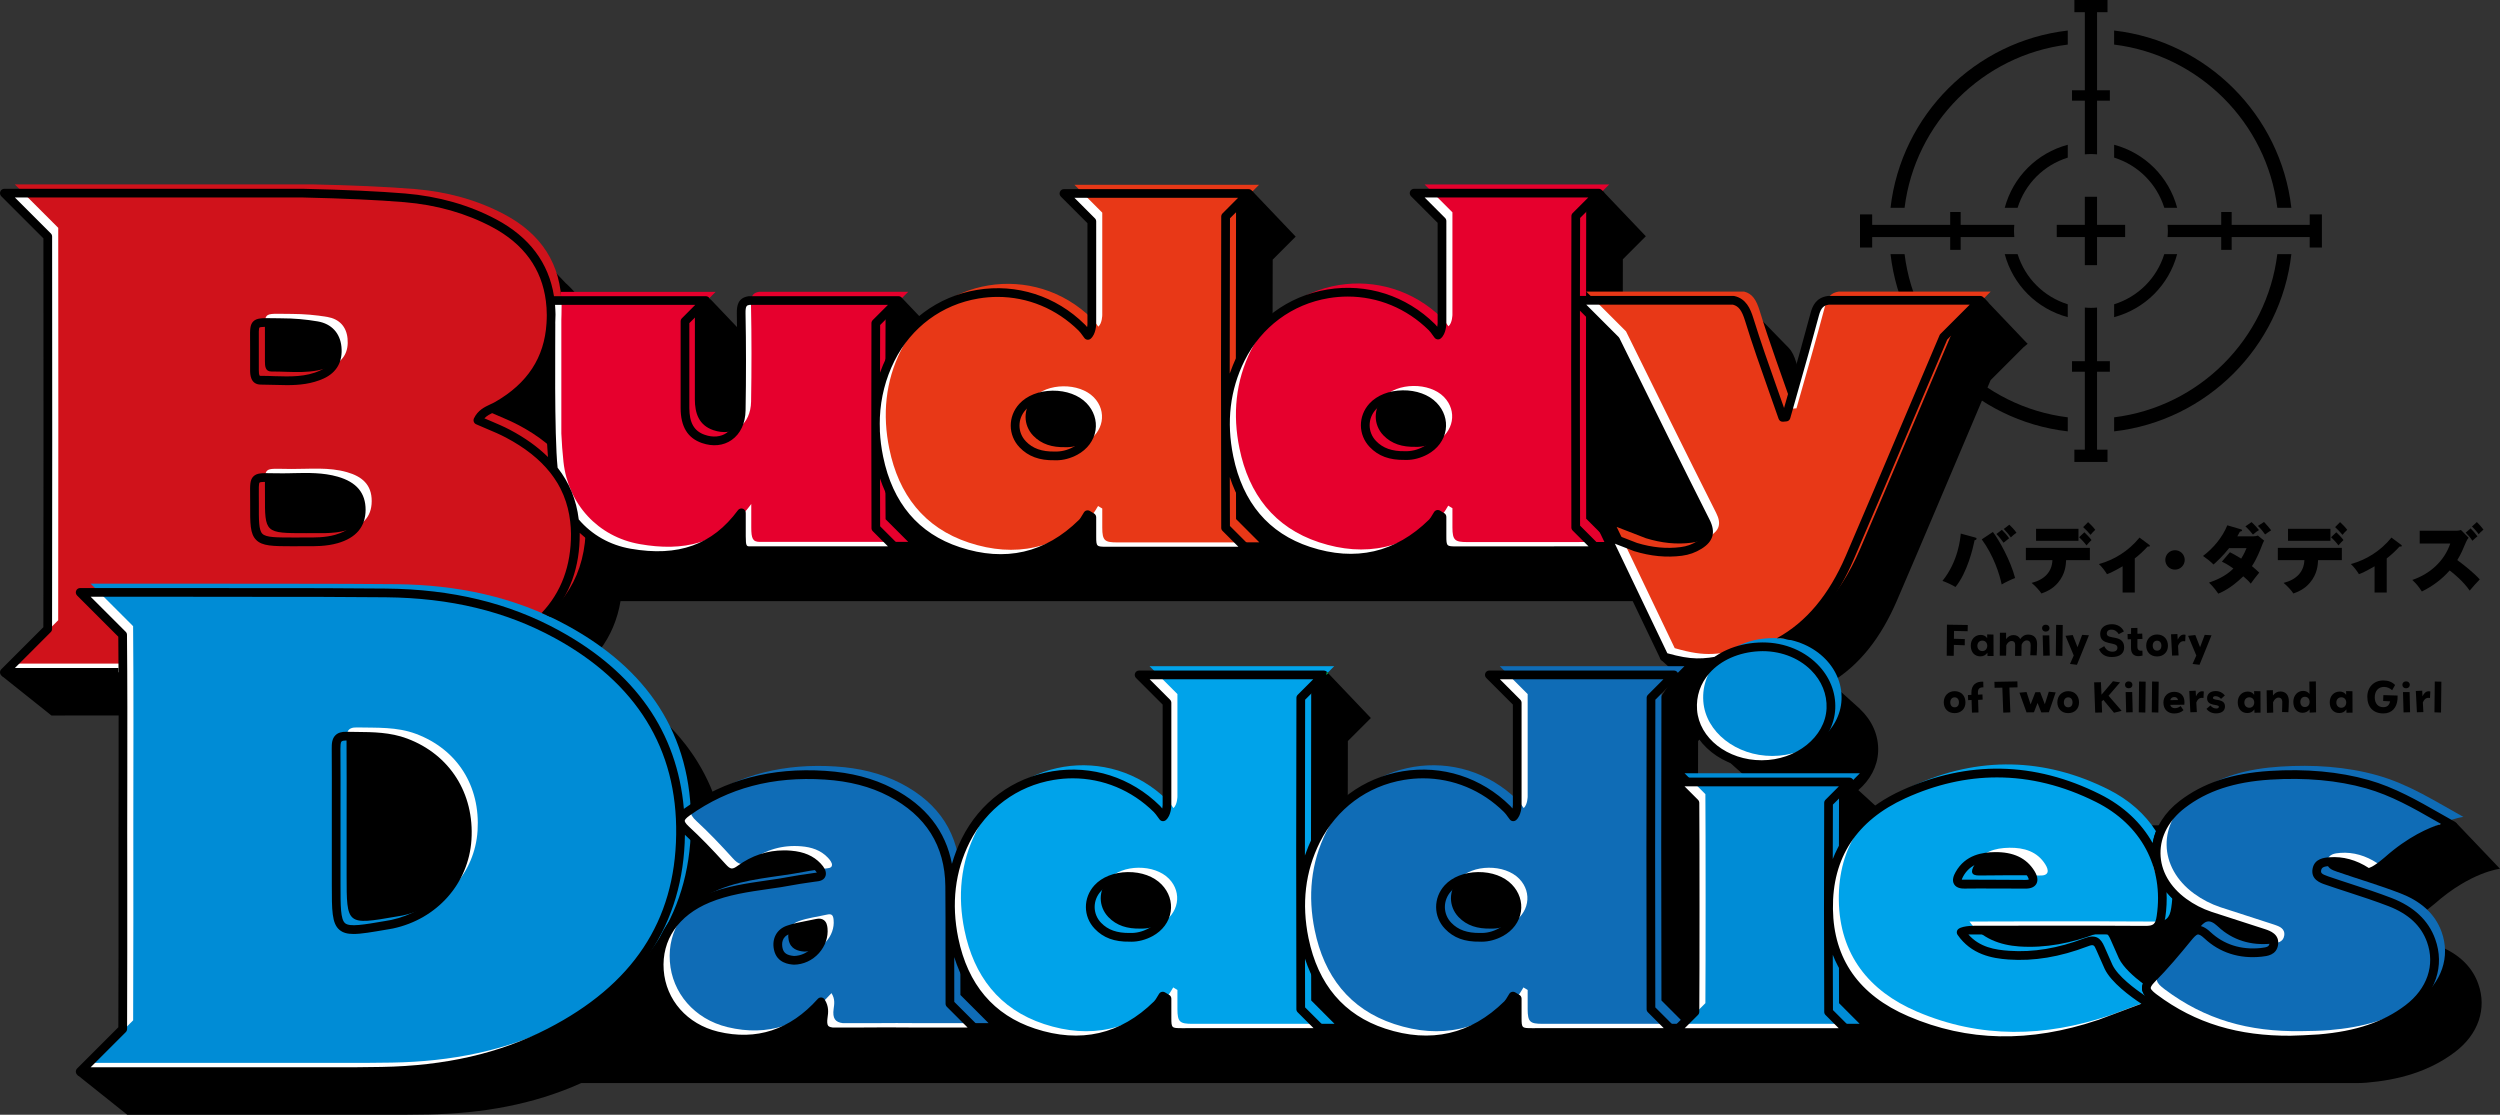 <?xml version="1.0" encoding="utf-8"?>
<!-- Generator: Adobe Illustrator 27.1.1, SVG Export Plug-In . SVG Version: 6.00 Build 0)  -->
<svg version="1.1" id="레이어_1" xmlns="http://www.w3.org/2000/svg" xmlns:xlink="http://www.w3.org/1999/xlink" x="0px"
	 y="0px" viewBox="0 0 720 321.047" enable-background="new 0 0 720 321.047" xml:space="preserve">
<rect x="0" y="0" width="720" height="321.047" fill="#333333" stroke="none"/>
<path d="M627.02,73.191h-3.706c-2.168,6.92-7.525,12.276-14.444,14.444v3.705C617.755,88.958,624.637,82.077,627.02,73.191"/>
<path d="M581.069,73.191h-3.706c2.382,8.886,9.263,15.767,18.149,18.149v-3.705C588.606,85.467,583.249,80.111,581.069,73.191"/>
<path d="M655.866,59.838h4.046c-3.063-26.694-24.338-47.982-51.044-51.044v4.046C633.356,15.864,652.841,35.349,655.866,59.838"/>
<path d="M595.517,41.689c-8.886,2.382-15.768,9.264-18.149,18.149h3.705c2.168-6.919,7.525-12.276,14.444-14.444V41.689z"/>
<path d="M608.87,120.189v4.046c26.694-3.063,47.981-24.337,51.044-51.044h-4.046C652.844,97.679,633.359,117.164,608.87,120.189"/>
<path d="M548.519,73.191h-4.046c3.063,26.694,24.338,47.982,51.044,51.044v-4.046C571.028,117.165,551.544,97.68,548.519,73.191"/>
<path d="M595.517,12.842V8.796c-26.695,3.063-47.982,24.337-51.045,51.044h4.046C551.543,35.352,571.027,15.854,595.517,12.842"/>
<path d="M623.318,59.838h3.705c-2.382-8.885-9.263-15.767-18.149-18.149v3.705C615.793,47.562,621.137,52.919,623.318,59.838"/>
<polygon points="603.949,76.365 603.949,68.273 612.04,68.273 612.04,64.757 603.949,64.757 603.949,56.666 600.432,56.666 
	600.432,64.757 592.341,64.757 592.341,68.273 600.432,68.273 600.432,76.365 "/>
<path d="M600.435,44.453c0.579-0.05,1.159-0.088,1.764-0.088c0.592,0,1.172,0.038,1.752,0.088V29.001h3.692v-3.012h-3.692V3.516
	h3.012V0h-9.54v3.516h3.012v22.472h-3.693v3.012h3.693V44.453z"/>
<path d="M561.659,71.965h3.012v-3.693h15.452c-0.038-0.58-0.088-1.159-0.088-1.752s0.051-1.185,0.088-1.764h-15.452v-3.693h-3.012
	v3.693h-22.472v-3.012h-3.504v9.541h3.504v-3.012h22.472V71.965z"/>
<path d="M603.949,88.576c-0.58,0.051-1.16,0.088-1.752,0.088c-0.605,0-1.185-0.038-1.765-0.088v15.452h-3.693v3.025h3.693v22.46
	h-3.012v3.516h9.54v-3.516h-3.012v-22.46h3.692v-3.025h-3.692V88.576z"/>
<path d="M665.193,61.741v3.012H642.72v-3.693h-3.012v3.693h-15.452c0.051,0.58,0.089,1.172,0.089,1.764
	c0,0.592-0.038,1.172-0.089,1.752h15.452v3.693h3.012V68.27h22.472v3.025h3.516v-9.554H665.193z"/>
<path d="M388.186,272.354v0.038v-0.012C388.186,272.379,388.186,272.367,388.186,272.354"/>
<path d="M701.889,272.22c-5.986-2.319-12.175-4.121-18.25-6.226c-1.462-0.504-3.189-1.122-2.823-3.151
	c0.353-1.928,2.13-2.155,3.706-2.281c3.857-0.29,7.436,0.857,10.587,2.899c1.033,0.668,3.39-0.882,6.063-3.164
	C711.568,251.097,720,250.202,720,250.202l-12.54-13.146l-0.832,0.58c0,0-0.038,0.101-0.088,0.239l-0.101-0.088l-160.242-0.164
	l-10.99-10.07c3.352-2.886,5.508-6.768,5.697-11.066c0.214-4.752-1.815-9.075-5.231-12.288l0.025-0.013l-0.655-0.58l-0.012-0.012
	l-11.482-10.335L493.035,215l11.431,10.209h0.013c0.025,0.013,0.038,0.038,0.05,0.05l-1.147,0.819l-14.381,46.847
	c-0.012-19.838-0.012-39.676,0.051-59.514l6.616-6.617l-12.59-13.234c0,0-34.786,52.519-35.467,51.839
	c-4.197-4.146-9.074-6.982-14.204-8.558c-3.201-0.983-6.503-1.487-9.793-1.512c-11.167-0.088-22.208,5.256-28.9,15.364
	c-0.782,1.197-1.513,2.445-2.168,3.768c-0.366,0.731-0.706,1.462-1.022,2.206c-0.063,0.139-0.113,0.29-0.176,0.428
	c-0.252,0.605-0.492,1.21-0.719,1.828c-0.038,0.101-0.063,0.202-0.101,0.315c-0.239,0.655-0.454,1.324-0.655,1.991
	c-0.012,0.038-0.025,0.076-0.025,0.113c-0.869,2.924-1.487,9.188-1.663,11.041c0,0.177,0,0.366,0,0.542c0-0.176,0-0.365,0-0.542
	c-0.038,0.34-0.051,0.542-0.051,0.542c-0.012-19.838-0.012-39.676,0.051-59.514l6.629-6.617l-12.604-13.234l-15.894,13.234
	l-16.661,37.483c0,0-2.231,1.802-2.912,1.122c-16.788-16.612-44.516-12.062-55.065,9.062c-2.81,5.621-4.197,11.469-4.36,17.418
	c-0.013-1.399-81.356-41.945-81.835-43.167c-0.038-0.088-0.075-0.176-0.101-0.265c-0.466-1.197-0.97-2.37-1.512-3.529
	c-0.063-0.113-0.113-0.227-0.176-0.353c-0.529-1.109-1.097-2.206-1.702-3.277c-0.088-0.151-0.177-0.302-0.265-0.454
	c-0.592-1.021-1.21-2.042-1.865-3.025c-0.126-0.189-0.265-0.378-0.391-0.567c-0.643-0.933-1.299-1.865-1.992-2.76
	c-0.188-0.239-0.378-0.454-0.555-0.681c-0.68-0.857-1.361-1.689-2.092-2.508c-0.24-0.277-0.492-0.542-0.744-0.807
	c-0.693-0.756-1.399-1.512-2.13-2.243c-0.328-0.315-0.668-0.618-0.995-0.933c-0.706-0.668-1.399-1.336-2.13-1.966
	c-0.428-0.378-0.882-0.731-1.311-1.096c-0.681-0.567-1.349-1.134-2.055-1.676c-0.567-0.441-1.159-0.844-1.739-1.273
	c-0.617-0.454-1.235-0.92-1.878-1.361c-0.782-0.542-1.613-1.059-2.432-1.575c-0.466-0.303-0.92-0.618-1.412-0.92
	c-1.323-0.819-2.685-1.601-4.083-2.369c-0.038-0.025-0.076-0.038-0.114-0.051c-1.122-0.618-2.256-1.197-3.39-1.752
	c-0.353-0.177-0.693-0.34-1.046-0.504c-0.908-0.429-1.815-0.844-2.722-1.235c-0.302-0.139-0.618-0.277-0.92-0.403
	c-1.222-0.517-2.445-1.008-3.668-1.462c-0.038-0.013-0.088-0.038-0.126-0.05c-1.197-0.441-2.394-0.857-3.604-1.248
	c-0.278-0.088-0.555-0.176-0.819-0.265c-1.097-0.34-2.193-0.668-3.29-0.97c-0.176-0.05-0.34-0.101-0.516-0.151
	c-2.622-0.706-5.269-1.311-7.953-1.815c-0.164-0.025-0.34-0.063-0.516-0.088c-1.324-0.24-2.635-0.466-3.958-0.655
	c-0.012-0.013-0.063-0.013-0.138-0.025c-5.394-0.769-10.877-1.16-16.41-1.223c-19.258-0.202-38.517-0.076-57.775-0.151H36.648
	l12.238,12.238c0.025,2.924,0.038,5.835,0.05,8.759c0.025,6.201,0,85.225,0,88.225l-4.374-1.374l-22.258,18.729l14.343,11.444
	h79.629c2.722-0.025,5.155-0.063,7.184-0.088c1.79-0.038,3.579-0.101,5.356-0.202c0.152,0,0.315-0.013,0.467-0.025
	c1.726-0.088,3.44-0.227,5.155-0.391c0.188-0.025,0.39-0.038,0.579-0.05c1.714-0.177,3.429-0.391,5.143-0.63
	c0.138-0.025,0.29-0.05,0.428-0.063c1.777-0.265,3.542-0.567,5.293-0.907l0.063-0.013c7.336-1.437,14.507-3.63,21.452-6.755h511.49
	c0.857,0,1.726-0.038,2.583-0.101c9.239-0.782,18.074-3.151,25.611-8.873c6.693-5.092,9.226-12.477,6.642-19.649
	C711.707,277.69,707.233,274.287,701.889,272.22 M287.32,272.926C287.32,272.737,287.333,272.737,287.32,272.926z"/>
<path d="M583.866,98.922l0.012-0.013l-0.202-0.176l-12.314-12.931l-0.945,0.781l-0.114-0.088l-22.837,12.238h-7.525
	c-2.243,0.303-3.276,1.55-3.957,4.109c-2.609,9.868-5.47,19.674-8.243,29.505c-0.278,0.025-0.555,0.051-0.832,0.076
	c-3.226-9.314-6.667-18.565-9.579-27.993c-0.554-1.802-1.185-3.189-2.105-4.159h0.013l-0.126-0.126
	c-0.013-0.013-0.025-0.025-0.051-0.05l-12.477-12.805l-4.071,11.444h-31.168c0.012-8.028,0.012-16.044,0.038-24.06L474,68.043h0.013
	H474l-12.59-13.221l-40.584,13.221l8.029,8.041v29.454c0,0,0,2.37-1.147,3.378c-0.567-0.731-1.072-1.588-1.765-2.256
	c-16.788-16.611-44.516-12.062-55.065,9.062c-2.974,5.936-4.322,12.137-4.348,18.452h-0.038c-0.025-19.8-0.013-39.6,0.05-59.401
	l6.617-6.629l-12.591-13.221l-40.596,13.221l8.041,8.029v29.467c0,0,0,2.369-1.147,3.378c-0.567-0.731-1.084-1.588-1.764-2.256
	c-16.801-16.611-44.516-12.062-55.078,9.062c-2.71,5.432-4.071,11.066-4.311,16.813c0-9.049,0.025-18.086,0.076-27.135l6.024-6.024
	l0.542-0.454l-0.038-0.05h-0.012l-12.54-13.171l-15.83,13.171l-27.073,0.05l-0.038-0.05h-0.013l-12.54-13.171
	c0,0-37.987-0.718-38.012-0.744c-1.021-1.273-2.168-2.495-3.441-3.617h0.013l-12.604-13.234l-4.928,4.109h-0.013
	c-1.185-0.365-2.382-0.706-3.592-1.008c-0.076-0.013-0.164-0.038-0.24-0.063c-1.096-0.265-2.205-0.517-3.315-0.731
	c-0.176-0.038-0.365-0.076-0.542-0.101c-1.008-0.189-2.017-0.353-3.038-0.504c-0.252-0.038-0.516-0.076-0.768-0.113
	c-1.159-0.151-2.332-0.29-3.516-0.391c-0.051,0-0.114-0.013-0.177-0.013c-8.166-0.693-18.501-1.096-29.29-1.349H14.815
	l12.502,12.503c0.038,32.265,0.025,64.53-0.012,96.783l-4.575-1.437L0.472,194.621l14.343,11.444h0.164c0.138,0,0.34,0,0.617,0
	h0.252c0.593,0,1.45,0,2.534,0h0.328c16.032,0,77.499,0,101.635-0.403c13.788-0.227,27.615-1.664,40.142-8.343
	c10.285-5.483,16.435-13.574,18.225-24.186H479.13l-0.618,15.074c-0.278,0.227-0.454,0.567-0.466,0.933
	c-0.013,0.365,0.138,0.718,0.415,0.97l13.36,12.238c0.24,0.214,0.542,0.328,0.857,0.328c0.076,0,0.152,0,0.227-0.025l2.584-0.479
	c7.273,1.727,10.65,0.832,19.17-0.983c4.286-0.908,8.079-2.382,11.482-4.285h0.517c9.049-5.193,15.212-13.65,19.623-23.859
	c7.386-17.141,14.734-34.622,22.032-51.801c1.663-3.92,3.315-7.839,4.978-11.759l9.466-9.465l1.197-0.996L583.866,98.922z
	 M467.346,99.098c0-0.076,0-0.138,0-0.214l0.038,0.038L467.346,99.098z"/>
<path fill="#FFFFFF" d="M146.297,124.919c-2.685-1.424-5.571-2.508-8.659-3.882c1.235-2.609,3.68-3.088,5.622-4.21
	c10.158-5.848,15.578-14.431,15.464-26.253c-0.101-12.074-5.936-20.708-16.41-26.291c-8.029-4.273-16.763-6.567-25.774-7.323
	c-8.18-0.681-18.515-1.096-29.291-1.336H1.256l12.503,12.503c0.038,37.672,0.038,75.344-0.013,113.016l-12.49,12.49
	c0,0,77.663,0.076,105.529-0.391c13.776-0.227,27.615-1.664,40.142-8.356c12.427-6.617,18.842-17.053,18.767-31.144
	C165.631,139.942,157.905,131.057,146.297,124.919 M81.074,92.919c3.416,0.013,6.882,0.302,10.247,0.882
	c3.289,0.58,5.419,2.685,5.76,6.201c0.352,3.617-1.034,6.339-4.399,7.865c-5.634,2.571-11.634,1.613-17.519,1.639
	c-1.802,0.013-1.865-1.563-1.878-2.937c0-1.903,0-3.806,0-5.709C73.436,91.822,71.874,92.919,81.074,92.919 M96.879,155.23
	c-4.109,1.172-8.344,0.731-11.747,0.832c-11.847,0-11.885,0-11.835-10.99c0.05-8.621-1.034-7.524,7.675-7.499
	c5.319,0.025,10.688-0.58,15.944,0.92c4.272,1.223,7.146,3.541,7.121,8.356C104.013,151.664,101.101,154.033,96.879,155.23"/>
<path fill="#D0121B" d="M149.311,122.408c-2.685-1.424-5.571-2.508-8.659-3.882c1.235-2.609,3.68-3.088,5.622-4.21
	c10.158-5.848,15.578-14.431,15.464-26.253c-0.101-12.074-5.936-20.708-16.41-26.291c-8.029-4.273-16.763-6.567-25.774-7.323
	c-8.18-0.681-18.515-1.096-29.291-1.336H4.27l12.503,12.503c0.038,37.672,0.038,75.344-0.013,113.016l-12.49,12.49
	c0,0,77.663,0.076,105.529-0.391c13.776-0.227,27.615-1.664,40.142-8.356c12.427-6.617,18.842-17.053,18.767-31.143
	C168.645,137.432,160.919,128.546,149.311,122.408 M84.088,90.408c3.416,0.013,6.882,0.302,10.247,0.882
	c3.289,0.58,5.419,2.685,5.76,6.201c0.352,3.617-1.034,6.339-4.399,7.865c-5.634,2.571-11.634,1.613-17.519,1.639
	c-1.802,0.013-1.865-1.563-1.878-2.937c0-1.903,0-3.806,0-5.709C76.45,89.311,74.888,90.408,84.088,90.408 M99.893,152.72
	c-4.109,1.172-8.344,0.731-11.747,0.832c-11.847,0-11.885,0-11.835-10.99c0.051-8.621-1.033-7.524,7.676-7.499
	c5.319,0.025,10.688-0.58,15.944,0.92c4.272,1.223,7.146,3.541,7.121,8.356C107.027,149.153,104.115,151.523,99.893,152.72"/>
<path fill="#FFFFFF" d="M160.349,182.656c-15.275-8.356-31.924-11.721-49.179-11.898c-19.258-0.202-38.516-0.076-57.775-0.151
	H23.084l12.238,12.238c0.176,18.968,0.063,37.937,0.063,56.905c0,18.868,0.038,37.748-0.05,56.615l-12.25,12.251h79.629
	c2.722-0.013,5.155-0.05,7.184-0.076c16.788-0.29,33.173-3.34,48.335-11.129c23.253-11.973,37.382-30.16,37.773-57.031
	C196.371,213.787,183.162,195.121,160.349,182.656 M134.525,241.804c-0.782,11.986-9.478,21.779-21.628,24.375
	c-0.568,0.113-1.135,0.189-1.702,0.29c-14.381,2.496-14.381,2.496-14.381-11.759v-15.515c0-7.84,0.038-15.692-0.025-23.531
	c-0.013-2.143,0.151-3.718,2.987-3.655c5.747,0.126,11.52-0.214,17.052,1.865C128.677,218.336,135.369,228.873,134.525,241.804"/>
<path fill="#FFFFFF" d="M487.543,204.533c-0.732-9.78,7.461-17.645,18.993-18.225c11.62-0.592,21.262,7.638,20.808,17.759
	c-0.403,8.948-9.263,16.133-19.914,16.158C496.996,220.237,488.198,213.305,487.543,204.533"/>
<path fill="#008CD6" d="M163.361,180.145c-15.275-8.356-31.924-11.721-49.179-11.898c-19.258-0.202-38.517-0.076-57.775-0.151
	H26.096l12.238,12.238c0.176,18.968,0.063,37.937,0.063,56.905c0,18.868,0.038,37.748-0.05,56.615l-12.25,12.251h79.629
	c2.722-0.013,5.155-0.05,7.184-0.076c16.788-0.29,33.173-3.34,48.335-11.129c23.253-11.973,37.382-30.16,37.773-57.031
	C199.382,211.276,186.173,192.61,163.361,180.145 M137.537,239.294c-0.782,11.986-9.478,21.779-21.628,24.375
	c-0.568,0.113-1.135,0.189-1.702,0.29c-14.381,2.496-14.381,2.496-14.381-11.759v-15.515c0-7.84,0.038-15.692-0.025-23.531
	c-0.013-2.143,0.151-3.718,2.987-3.655c5.747,0.126,11.52-0.214,17.052,1.865C131.688,215.826,138.381,226.363,137.537,239.294"/>
<path fill="#00A0E9" d="M622.604,242.424c-0.252,1.097-0.391,2.231-0.378,3.365c0.038,3.34,1.248,6.503,3.453,9.276
	C625.528,250.579,624.494,246.319,622.604,242.424"/>
<path fill="#FFFFFF" d="M273.515,255.193c-0.126-12.402-6.037-21.325-16.977-27.022c-5.924-3.075-12.301-4.487-18.905-4.915
	c-14.394-0.92-27.741,2.067-39.664,10.524c-2.445,1.727-2.785,3.012-0.403,5.193c3.655,3.378,7.109,7.008,10.448,10.7
	c1.702,1.89,2.912,2.332,5.206,0.668c4.247-3.101,9.163-4.55,14.519-4.096c2.912,0.239,5.609,1.084,7.676,3.264
	c0.555,0.592,1.235,1.449,1.185,2.143c-0.075,0.996-1.273,0.882-2.079,1.021c-1.966,0.328-3.958,0.529-5.911,0.92
	c-8.243,1.601-16.763,1.878-24.652,5.13c-9.617,3.957-14.721,11.583-14.054,20.733c0.643,8.936,6.996,16.549,16.612,18.868
	c11.67,2.811,21.652-0.58,29.933-9.793c1.084,1.702,0.806,3.189,0.63,4.487c-0.404,2.836,0.492,3.895,2.634,4.159h8.47
	c4.701-0.038,9.403-0.05,14.116,0h19.397l-8.116-8.117C273.515,277.779,273.628,266.486,273.515,255.193 M228.634,276.569
	c-1.916-0.151-3.958-0.743-4.5-3.277c-0.542-2.559,0.505-4.663,2.886-5.495c2.647-0.933,5.496-1.285,8.256-1.903
	c1.336-0.29,1.676,0.302,1.789,1.55C237.519,272.044,233.6,276.518,228.634,276.569"/>
<path fill="#0F6CB6" d="M276.529,252.682c-0.126-12.402-6.037-21.325-16.977-27.022c-5.924-3.075-12.301-4.487-18.905-4.915
	c-14.394-0.92-27.741,2.067-39.664,10.524c-2.445,1.727-2.785,3.012-0.403,5.193c3.655,3.378,7.109,7.008,10.448,10.7
	c1.702,1.89,2.912,2.332,5.206,0.668c4.247-3.1,9.163-4.55,14.519-4.096c2.912,0.239,5.609,1.084,7.676,3.277
	c0.555,0.58,1.235,1.437,1.185,2.13c-0.075,0.996-1.273,0.882-2.079,1.021c-1.966,0.328-3.958,0.529-5.911,0.92
	c-8.243,1.601-16.763,1.878-24.652,5.13c-9.617,3.957-14.721,11.583-14.054,20.733c0.643,8.936,6.996,16.548,16.612,18.868
	c11.67,2.81,21.652-0.58,29.933-9.793c1.084,1.702,0.806,3.189,0.63,4.487c-0.404,2.836,0.492,3.895,2.634,4.159h8.47
	c4.701-0.038,9.403-0.05,14.116,0h19.397l-8.116-8.117C276.529,275.268,276.642,263.975,276.529,252.682 M231.648,274.058
	c-1.916-0.151-3.958-0.743-4.5-3.277c-0.542-2.559,0.505-4.663,2.886-5.495c2.647-0.933,5.496-1.285,8.256-1.903
	c1.336-0.29,1.676,0.302,1.789,1.55C240.533,269.533,236.614,274.008,231.648,274.058"/>
<path fill="#FFFFFF" d="M374.617,290.642c-0.076-29.883-0.088-59.766,0-89.649l6.629-6.617h-53.187l8.029,8.028v29.455
	c0,0,0,2.37-1.135,3.378c-0.567-0.731-1.084-1.575-1.765-2.256c-16.801-16.612-44.516-12.062-55.077,9.062
	c-4.512,9.024-5.356,18.616-3.352,28.358c2.685,13.095,9.957,22.762,22.926,27.035c13.321,4.386,25.409,1.865,35.58-8.155
	c0.668-0.668,1.084-1.588,1.613-2.395c0.403,0.239,0.806,0.479,1.21,0.731v5.52c0,3.768,0.756,4.222,4.247,4.235l40.987-0.013
	L374.617,290.642z M331.324,268.51c-1.916,1.034-3.996,1.513-5.936,1.437c-3.668,0.063-6.769-0.794-9.201-3.327
	c-2.911-3.05-2.911-7.688-0.05-10.814c4.058-4.436,13.322-4.537,17.531-0.202C337.575,259.637,336.478,265.737,331.324,268.51"/>
<path fill="#00A3EA" d="M377.628,288.131c-0.076-29.883-0.088-59.766,0-89.649l6.629-6.617H331.07l8.029,8.028v29.455
	c0,0,0,2.37-1.135,3.378c-0.567-0.731-1.084-1.575-1.765-2.256c-16.801-16.612-44.516-12.062-55.078,9.062
	c-4.512,9.024-5.356,18.616-3.352,28.358c2.685,13.095,9.957,22.762,22.926,27.035c13.321,4.386,25.409,1.865,35.58-8.155
	c0.668-0.668,1.084-1.588,1.613-2.395c0.403,0.239,0.806,0.479,1.21,0.731v5.52c0,3.768,0.756,4.222,4.247,4.235l40.987-0.013
	L377.628,288.131z M334.335,265.999c-1.916,1.033-3.996,1.513-5.936,1.437c-3.668,0.063-6.769-0.794-9.201-3.327
	c-2.911-3.05-2.911-7.688-0.05-10.814c4.058-4.436,13.322-4.537,17.531-0.202C340.586,257.126,339.49,263.227,334.335,265.999"/>
<path fill="#FFFFFF" d="M475.481,290.642c-0.076-29.883-0.088-59.766,0-89.649l6.629-6.617h-53.187l8.029,8.028v29.455
	c0,0,0,2.37-1.135,3.378c-0.567-0.731-1.084-1.575-1.765-2.256c-16.801-16.612-44.516-12.062-55.077,9.062
	c-4.512,9.024-5.356,18.616-3.352,28.358c2.685,13.095,9.957,22.762,22.926,27.035c13.321,4.386,25.409,1.865,35.58-8.155
	c0.668-0.668,1.084-1.588,1.613-2.395c0.403,0.239,0.806,0.479,1.21,0.731v5.52c0,3.768,0.756,4.222,4.247,4.235l40.987-0.013
	L475.481,290.642z M432.188,268.51c-1.916,1.034-3.996,1.513-5.936,1.437c-3.668,0.063-6.769-0.794-9.201-3.327
	c-2.911-3.05-2.911-7.688-0.05-10.814c4.058-4.436,13.322-4.537,17.531-0.202C438.439,259.637,437.343,265.737,432.188,268.51"/>
<path fill="#0F6CB6" d="M478.495,288.131c-0.076-29.883-0.088-59.766,0-89.649l6.629-6.617h-53.187l8.029,8.028v29.455
	c0,0,0,2.37-1.135,3.378c-0.567-0.731-1.084-1.575-1.765-2.256c-16.801-16.612-44.516-12.062-55.078,9.062
	c-4.512,9.024-5.356,18.616-3.352,28.358c2.685,13.095,9.957,22.762,22.926,27.035c13.321,4.386,25.409,1.865,35.58-8.155
	c0.668-0.668,1.084-1.588,1.613-2.395c0.403,0.239,0.806,0.479,1.21,0.731v5.52c0,3.768,0.756,4.222,4.247,4.235l40.987-0.013
	L478.495,288.131z M435.202,265.999c-1.916,1.033-3.996,1.513-5.936,1.437c-3.668,0.063-6.769-0.794-9.201-3.327
	c-2.911-3.05-2.911-7.688-0.05-10.814c4.058-4.436,13.322-4.537,17.531-0.202C441.453,257.126,440.357,263.227,435.202,265.999"/>
<path fill="#FFFFFF" d="M526.63,231.609l6.012-6.012h-50.515l6.012,6.024c0.088,9.932,0.088,50.074,0,60.195l-5.949,5.949h50.376
	l-5.936-5.949C526.541,271.752,526.541,251.674,526.63,231.609"/>
<path fill="#008CD6" d="M529.642,228.704l6.012-6.012h-50.515l6.012,6.024c0.088,9.932,0.088,50.074,0,60.195l-5.949,5.949h50.376
	l-5.936-5.949C529.553,268.847,529.553,248.769,529.642,228.704"/>
<path fill="#FFFFFF" d="M604.17,229.822c-18.325-9.15-37.319-9.553-55.934-1.071c-13.864,6.327-21.829,17.33-21.602,33.059
	c0.226,15.628,8.721,26.14,22.472,32.026c18.439,7.902,37.017,7.323,55.405,1.147v0.013l6.378-2.382l8.646-3.239
	c0,0-9.793-5.722-12.238-10.864c-0.806-1.802-1.601-3.605-2.395-5.407c-0.882-2.017-1.689-2.634-4.096-1.714
	c-7.133,2.71-14.582,4.235-22.283,3.693c-5.356-0.378-10.347-1.702-13.7-6.566c1.525-1.122,2.999-0.643,4.361-0.643
	c16.183-0.038,32.366-0.101,48.536,0.038c3.062,0.038,4.197-0.882,4.65-3.945C624.487,249.736,618.122,236.792,604.17,229.822
	 M583.085,254.664c-2.849-0.126-5.723-0.025-8.583-0.025s-5.722-0.063-8.57,0.013c-2.546,0.076-2.609-1.122-1.613-2.886
	c2.231-3.97,5.974-5.029,10.171-5.104c4.222-0.05,8.003,1.046,10.36,4.827C585.908,253.176,585.996,254.79,583.085,254.664"/>
<path fill="#00A3EA" d="M619.71,245.826c-0.025-2.218,0.403-4.386,1.21-6.44c-3.126-4.89-7.739-9.049-13.801-12.074
	c-18.325-9.15-37.319-9.553-55.934-1.071c-13.864,6.327-21.829,17.33-21.602,33.059c0.227,15.628,8.722,26.14,22.472,32.026
	c18.439,7.902,37.017,7.323,55.406,1.147v0.013l6.377-2.382l5.369-2.016c-1.159-0.908-2.206-1.928-2.306-3.327
	c-0.025-0.492,0.075-0.983,0.278-1.475c-2.722-2.067-5.723-4.752-6.933-7.285c-0.806-1.802-1.6-3.605-2.395-5.407
	c-0.882-2.017-1.689-2.634-4.096-1.714c-7.134,2.71-14.583,4.235-22.283,3.693c-5.356-0.378-10.89-2.294-14.255-7.171
	c0,0,37.281-0.139,53.464,0c3.05,0.038,4.185-0.882,4.639-3.945c0.138-0.908,0.239-1.828,0.302-2.722
	C621.865,255.09,619.773,250.616,619.71,245.826 M587.306,252.153c-2.849-0.126-14.305-0.088-17.154-0.012
	c-2.546,0.076-2.609-1.122-1.613-2.886c2.231-3.97,5.974-5.029,10.171-5.104c4.222-0.05,8.003,1.046,10.36,4.827
	C590.117,250.666,590.217,252.279,587.306,252.153"/>
<path fill="#FFFFFF" d="M688.326,259.8c-5.987-2.319-12.175-4.121-18.251-6.226c-1.462-0.504-3.189-1.122-2.823-3.151
	c0.353-1.928,2.13-2.155,3.706-2.281c3.857-0.29,7.436,0.857,10.587,2.899c1.033,0.668,3.39-0.882,6.063-3.164
	c10.397-9.201,18.829-10.095,18.829-10.095c-8.053-4.487-15.717-9.415-24.665-11.948c-9.087-2.571-18.615-3.151-28.018-2.546
	c-9.137,0.58-17.847,2.697-25.257,8.381c-10.222,7.852-9.982,20.619,0.391,28.207c2.332,1.701,4.877,3.012,7.6,3.92
	c5.143,1.714,10.335,3.29,15.49,5.016c1.475,0.492,3.176,1.134,2.861,3.163c-0.302,1.954-2.105,2.143-3.655,2.306
	c-5.873,0.605-11.217-0.97-15.452-4.953c-2.622-2.458-3.794-1.513-5.583,0.681c-3.352,4.083-6.743,8.167-10.461,11.898
	c-2.508,2.521-1.702,3.705,0.706,5.508c11.684,8.772,24.842,12.566,39.361,11.784c2.722,0,5.457,0.202,8.154-0.025
	c9.239-0.781,18.074-2.924,25.611-8.646c6.693-5.092,9.226-12.465,6.642-19.649C698.144,265.27,693.669,261.867,688.326,259.8"/>
<path fill="#0F6CB6" d="M691.339,257.289c-5.987-2.319-12.175-4.121-18.251-6.226c-1.462-0.504-3.189-1.122-2.823-3.151
	c0.353-1.928,2.13-2.155,3.706-2.281c3.857-0.29,7.436,0.857,10.587,2.899c1.033,0.668,3.39-0.882,6.063-3.164
	c10.397-9.201,18.829-10.095,18.829-10.095c-8.053-4.487-15.717-9.415-24.665-11.948c-9.087-2.571-18.615-3.151-28.018-2.546
	c-9.137,0.58-17.847,2.697-25.257,8.381c-10.222,7.852-9.982,20.619,0.391,28.207c2.332,1.701,4.877,3.012,7.6,3.92
	c5.143,1.714,10.335,3.29,15.49,5.016c1.475,0.492,3.176,1.134,2.861,3.163c-0.302,1.954-2.105,2.143-3.655,2.306
	c-5.873,0.605-11.217-0.97-15.452-4.953c-2.622-2.458-3.794-1.513-5.583,0.681c-3.352,4.083-6.743,8.167-10.461,11.898
	c-2.508,2.521-1.702,3.705,0.706,5.508c11.684,8.772,24.236,12.288,39.361,12.062c2.722-0.038,5.457-0.076,8.154-0.302
	c9.239-0.781,18.074-2.924,25.611-8.646c6.693-5.092,9.226-12.465,6.642-19.649C701.157,262.759,696.682,259.356,691.339,257.289"/>
<path fill="#FFFFFF" d="M252.145,123.768v0.013c-0.051-1.223-0.051-2.445,0-3.668c0.012-9.012,0.038-18.023,0.088-27.035
	l6.529-6.529h-43.003c-1.903,0.277-2.345,1.374-2.306,3.768c0.188,9.289,0.176,18.578,0.025,27.854
	c-0.113,6.642-5.029,10.272-10.914,8.23c-4.185-1.437-5.281-4.89-5.293-8.873c-0.013-8.331-0.013-16.662,0.012-24.993l5.986-5.987
	h-44.806c0.164,1.298,0.252,2.634,0.265,4.021c0.013,0.907-0.025,1.777-0.075,2.647l0.025,0.025
	c0.101,14.003-0.807,28.03,0.705,42.008v-0.013c3.289,4.122,5.433,9.012,6.088,14.872c3.894,4.701,9.415,8.003,15.943,9.15
	c12.226,2.143,23.418,0.227,32.114-11.57v6.768c0,3.201,0.428,4.159,2.458,4.159h42.776l-6.529-6.529
	C252.17,142.648,252.145,133.208,252.145,123.768"/>
<path fill="#E6002D" d="M255.045,90.562l6.528-6.516h-42.978c-1.903,0.277-2.344,1.374-2.306,3.769
	c0.188,9.276,0.176,18.552,0.025,27.829c-0.113,6.642-5.029,10.259-10.902,8.23c-4.184-1.449-5.281-4.89-5.293-8.873
	c-0.012-8.331-0.012-16.649,0.012-24.98l5.974-5.974h-44.629c0.164,1.298,0.252,2.634,0.265,4.021
	c0.012,1.399-0.076,4.046-0.076,4.046v32.731c0.126,2.735,0.315,5.458,0.618,8.18c1.336,12.175,9.944,21.577,21.993,23.682
	c12.213,2.143,23.392,0.227,32.089-11.557v6.755c0,3.201,0.428,4.159,2.458,4.159h42.751l-6.528-6.529
	C254.919,129.885,254.931,110.223,255.045,90.562"/>
<path fill="#FFFFFF" d="M352.968,151.995c-0.076-29.883-0.088-59.766,0-89.649l6.629-6.617H306.41l8.029,8.028v29.455
	c0,0,0,2.37-1.135,3.378c-0.567-0.731-1.084-1.575-1.765-2.256c-16.801-16.612-44.516-12.062-55.077,9.062
	c-4.512,9.024-5.356,18.616-3.352,28.358c2.672,13.095,9.957,22.762,22.926,27.035c13.321,4.386,25.409,1.865,35.58-8.155
	c0.668-0.668,1.084-1.588,1.613-2.395c0.403,0.239,0.806,0.479,1.21,0.731v5.52c0,3.768,0.756,4.222,4.247,4.235l40.987-0.013
	L352.968,151.995z M309.675,129.863c-1.916,1.033-3.996,1.513-5.936,1.437c-3.668,0.063-6.769-0.794-9.201-3.327
	c-2.911-3.05-2.911-7.688-0.05-10.814c4.058-4.436,13.322-4.537,17.531-0.202C315.926,120.99,314.83,127.091,309.675,129.863"/>
<path fill="#E83817" d="M355.982,149.483c-0.076-29.883-0.088-59.766,0-89.649l6.629-6.617h-53.187l8.029,8.028V90.7
	c0,0,0,2.37-1.135,3.378c-0.567-0.731-1.084-1.575-1.765-2.256c-16.801-16.612-44.516-12.062-55.078,9.062
	c-4.512,9.024-5.356,18.616-3.352,28.358c2.672,13.095,9.957,22.762,22.926,27.035c13.321,4.386,25.409,1.865,35.58-8.155
	c0.668-0.668,1.084-1.588,1.613-2.395c0.403,0.239,0.806,0.479,1.21,0.731v5.52c0,3.768,0.756,4.222,4.247,4.235l40.987-0.013
	L355.982,149.483z M312.689,127.351c-1.916,1.034-3.996,1.513-5.936,1.437c-3.668,0.063-6.769-0.794-9.201-3.327
	c-2.911-3.05-2.911-7.688-0.05-10.814c4.058-4.436,13.322-4.537,17.531-0.202C318.94,118.479,317.844,124.579,312.689,127.351"/>
<path fill="#FFFFFF" d="M453.814,62.246l6.629-6.617h-53.187l8.029,8.028v29.455c0,0,0,2.37-1.135,3.378
	c-0.567-0.731-1.084-1.575-1.765-2.256c-16.801-16.612-44.516-12.062-55.077,9.062c-4.512,9.037-5.356,18.616-3.352,28.371
	c2.685,13.083,9.957,22.75,22.926,27.022c13.321,4.386,25.409,1.865,35.58-8.155c0.668-0.668,1.084-1.588,1.613-2.395
	c0.403,0.239,0.806,0.479,1.21,0.731v5.52c0,3.768,0.756,4.222,4.247,4.235l40.987-0.013l-6.718-6.718
	C453.738,122.013,453.726,92.129,453.814,62.246 M410.521,129.764c-1.916,1.033-3.996,1.513-5.936,1.437
	c-3.668,0.063-6.769-0.794-9.201-3.327c-2.911-3.05-2.911-7.688-0.05-10.814c4.058-4.436,13.322-4.537,17.531-0.202
	C416.772,120.891,415.676,126.991,410.521,129.764"/>
<path fill="#E6002D" d="M456.828,59.736l6.629-6.617H410.27l8.029,8.028v29.455c0,0,0,2.37-1.135,3.378
	c-0.567-0.731-1.084-1.575-1.765-2.256c-16.801-16.612-44.516-12.062-55.077,9.062c-4.512,9.037-5.356,18.616-3.352,28.371
	c2.685,13.083,9.957,22.75,22.926,27.022c13.321,4.386,25.409,1.865,35.58-8.155c0.668-0.668,1.084-1.588,1.613-2.395
	c0.403,0.239,0.806,0.479,1.21,0.731v5.52c0,3.768,0.756,4.222,4.247,4.235l40.987-0.013l-6.718-6.718
	C456.752,119.502,456.74,89.619,456.828,59.736 M413.535,127.253c-1.916,1.034-3.996,1.513-5.936,1.437
	c-3.668,0.063-6.769-0.794-9.201-3.327c-2.911-3.05-2.911-7.688-0.05-10.814c4.058-4.436,13.322-4.537,17.531-0.202
	C419.786,118.38,418.69,124.48,413.535,127.253"/>
<path fill="#FFFFFF" d="M526.573,86.488c-2.244,0.315-3.277,1.55-3.958,4.122c-2.596,9.868-5.47,19.662-8.243,29.492
	c-0.315,0.038-0.643,0.063-0.958,0.088c-3.252-9.377-6.718-18.691-9.642-28.182c-0.945-3.037-2.067-4.941-4.499-5.52h-45.449
	l11.457,11.457c8.608,17.456,17.204,34.924,25.963,52.292c1.601,3.201,0.845,5.029-1.815,6.705
	c-1.601,0.996-3.302,1.613-5.206,1.865c-4.424,0.567-8.746,0.088-13.221-1.286l-8.419-3.264l16.725,34.924
	c9.351,2.697,12.427,1.802,21.98-0.239c15.893-3.378,25.321-14.179,31.421-28.32c9.112-21.149,17.985-42.386,27.022-63.56
	l10.574-10.574H526.573z"/>
<path fill="#E83817" d="M529.586,83.977c-2.244,0.315-3.277,1.55-3.958,4.122c-2.596,9.868-5.47,19.662-8.243,29.492
	c-0.315,0.038-0.643,0.063-0.958,0.088c-3.252-9.377-6.718-18.691-9.642-28.182c-0.945-3.037-2.067-4.941-4.499-5.52h-45.449
	l11.457,11.457c8.608,17.456,17.204,34.924,25.963,52.292c1.601,3.201,0.845,5.029-1.815,6.705
	c-1.601,0.996-3.302,1.613-5.206,1.865c-4.424,0.567-8.746,0.088-13.221-1.286l-8.419-3.264l16.725,34.924
	c9.351,2.697,12.427,1.802,21.98-0.239c15.893-3.378,25.321-14.179,31.421-28.32c9.112-21.149,17.985-42.386,27.022-63.56
	l10.574-10.574H529.586z"/>
<path fill="#008CD6" d="M490.557,202.022c-0.732-9.78,7.461-17.645,18.993-18.225c11.62-0.592,21.262,7.638,20.808,17.759
	c-0.403,8.948-9.263,16.133-19.914,16.158C500.009,217.726,491.211,210.795,490.557,202.022"/>
<path d="M117.278,212.71c-4.852-1.828-9.868-1.878-14.708-1.916c-0.92-0.013-1.852-0.025-2.772-0.038
	c-1.437-0.051-2.471,0.29-3.189,0.996c-1.008,0.996-1.084,2.42-1.071,3.92c0.038,5.684,0.038,11.381,0.025,17.078v21.955
	c0,7.474,0,11.23,2.205,13.095c0.995,0.844,2.269,1.185,4.058,1.185c2.219,0,5.256-0.529,9.592-1.273l0.529-0.088
	c0.403-0.063,0.806-0.139,1.21-0.214c12.717-2.71,21.804-12.969,22.623-25.522C136.649,228.515,129.554,217.323,117.278,212.71
	 M133.272,241.724c-0.744,11.419-9.037,20.758-20.632,23.228c-0.365,0.076-0.731,0.126-1.097,0.189l-0.554,0.101
	c-6.403,1.096-10.26,1.764-11.596,0.643c-1.323-1.109-1.323-4.903-1.323-11.179V232.75c0.012-5.697,0.012-11.394-0.025-17.103
	c0-0.857,0.013-1.79,0.328-2.105c0.189-0.177,0.63-0.277,1.235-0.277c0.05,0,0.088,0,0.138,0c0.932,0.025,1.865,0.025,2.798,0.038
	c4.84,0.05,9.415,0.088,13.851,1.752C127.764,219.34,134.078,229.309,133.272,241.724"/>
<path d="M237.262,264.985c-0.579-0.429-1.323-0.517-2.255-0.315c-0.858,0.202-1.739,0.366-2.609,0.529
	c-1.915,0.365-3.895,0.743-5.798,1.412c-2.924,1.021-4.373,3.756-3.692,6.932c0.832,3.882,4.436,4.184,5.621,4.272
	c0.038,0.013,0.076,0.013,0.101,0.013h0.013c2.722-0.025,5.344-1.235,7.209-3.315c1.815-2.029,2.722-4.651,2.471-7.197
	C238.233,266.485,238.044,265.552,237.262,264.985 M233.986,272.837c-1.387,1.538-3.315,2.445-5.306,2.483
	c-2.067-0.189-3-0.832-3.315-2.294c-0.239-1.16-0.302-3.214,2.067-4.046c1.726-0.605,3.529-0.945,5.445-1.311
	c0.895-0.177,1.789-0.353,2.685-0.542c0.075-0.025,0.138-0.038,0.188-0.038c0.025,0.101,0.051,0.239,0.076,0.479
	C236.002,269.409,235.335,271.337,233.986,272.837"/>
<path d="M707.046,236.686c-1.412-0.781-2.811-1.588-4.21-2.382c-6.49-3.706-13.196-7.55-20.72-9.68
	c-8.444-2.382-18.023-3.264-28.446-2.596c-10.914,0.706-19.157,3.453-25.938,8.646c-4.31,3.315-6.983,7.562-7.751,12.162
	c-3.265-5.848-8.42-10.726-15.251-14.129c-18.805-9.402-37.987-9.768-57.018-1.097c-9.843,4.487-16.536,11.217-19.876,19.8
	c0.013-5.218,0.025-10.448,0.039-15.679l5.646-5.634c0.365-0.366,0.466-0.908,0.277-1.374c-0.202-0.466-0.655-0.769-1.159-0.769
	h-50.515c-0.517,0-0.971,0.303-1.16,0.769c-0.202,0.466-0.088,1.008,0.265,1.374l5.659,5.646c0.088,10.688,0.088,48.41,0,59.149
	l-4.701,4.688l-5.458-5.457c-0.075-30.639-0.075-60.447,0.013-88.603l6.251-6.264c0.365-0.365,0.466-0.895,0.278-1.374
	c-0.202-0.466-0.655-0.769-1.16-0.769h-53.187c-0.504,0-0.971,0.303-1.159,0.769c-0.189,0.479-0.088,1.008,0.277,1.374l7.663,7.663
	v28.938c0,0.252-0.038,0.605-0.101,0.983c-0.214-0.265-0.428-0.517-0.68-0.756c-8.293-8.205-19.598-11.835-30.98-9.957
	c-11.381,1.878-20.885,8.936-26.089,19.359c-0.794,1.601-1.462,3.239-2.042,4.903c0-15.25,0.025-30.135,0.063-44.869l6.263-6.264
	c0.353-0.365,0.467-0.895,0.265-1.374c-0.189-0.466-0.655-0.769-1.16-0.769h-53.187c-0.505,0-0.971,0.303-1.16,0.769
	c-0.188,0.479-0.088,1.008,0.278,1.374l7.663,7.663v28.938c0,0.252-0.038,0.605-0.101,0.983c-0.214-0.265-0.428-0.517-0.668-0.756
	c-8.306-8.205-19.612-11.835-30.992-9.957c-11.369,1.878-20.885,8.936-26.089,19.359c-1.185,2.37-2.118,4.815-2.836,7.31
	c-1.789-9.465-7.499-16.775-17.04-21.741c-5.609-2.911-11.948-4.562-19.397-5.054c-15.616-1.008-28.862,2.508-40.482,10.751
	c-0.088,0.076-0.189,0.139-0.278,0.214c-1.915-22.094-13.964-39.373-35.995-51.41c-14.469-7.915-30.753-11.86-49.784-12.049
	c-11.961-0.126-24.123-0.139-35.869-0.126c-7.31,0-14.608,0-21.918-0.025H23.089c-0.517,0-0.97,0.303-1.16,0.769
	c-0.202,0.466-0.088,1.008,0.265,1.374l11.873,11.873c0.126,13.511,0.101,27.236,0.088,40.52
	c-0.013,5.281-0.025,10.574-0.025,15.855V252.1c0.013,14.582,0.013,29.165-0.05,43.747l-11.885,11.885
	c-0.353,0.365-0.466,0.895-0.265,1.374c0.189,0.466,0.643,0.769,1.16,0.769h79.642c2.722-0.025,5.155-0.05,7.196-0.088
	c18.767-0.315,34.761-3.995,48.876-11.268c25.144-12.931,38.088-32.492,38.454-58.102c2.999,2.798,6.138,6.012,9.818,10.095
	c1.915,2.117,3.819,3.075,6.881,0.844c4.096-2.974,8.696-4.273,13.675-3.857c3.076,0.252,5.256,1.172,6.869,2.874
	c0.404,0.429,0.631,0.744,0.744,0.945c-0.126,0.025-0.252,0.038-0.353,0.038c-0.202,0.025-0.403,0.05-0.579,0.076
	c-0.807,0.139-1.614,0.252-2.433,0.366c-1.172,0.164-2.344,0.328-3.516,0.555c-2.508,0.491-5.104,0.869-7.613,1.223
	c-5.734,0.832-11.67,1.676-17.267,3.983c-10.146,4.184-15.553,12.188-14.834,21.993c0.706,9.743,7.6,17.595,17.57,19.989
	c2.76,0.668,5.432,0.996,8.028,0.996c8.104,0,15.377-3.227,21.729-9.667c0.051,0.58-0.025,1.159-0.126,1.777l-0.025,0.202
	c-0.252,1.84-0.025,3.138,0.693,4.083c0.642,0.832,1.639,1.323,3.201,1.5h8.47c4.764-0.038,9.503-0.038,14.104,0h19.397
	c0.517,0,0.971-0.302,1.172-0.769c0.188-0.479,0.075-1.008-0.278-1.374l-7.751-7.751c-0.025-4.285-0.012-8.583-0.012-12.881
	c3.655,11.532,11.192,19.258,22.472,22.976c4.361,1.437,8.57,2.155,12.604,2.155c8.961,0,17.078-3.554,24.249-10.612
	c0.265-0.265,0.492-0.542,0.693-0.832v3.794c0,4.714,1.613,5.47,5.496,5.483l40.987-0.013c0.504,0,0.97-0.302,1.159-0.769
	c0.202-0.466,0.088-1.008-0.265-1.374l-6.353-6.34c-0.012-4.726-0.025-9.39-0.025-14.015c3.706,11.28,11.192,18.855,22.322,22.523
	c4.36,1.437,8.57,2.155,12.604,2.155c8.961,0,17.078-3.554,24.249-10.612c0.265-0.265,0.492-0.542,0.693-0.832v3.794
	c0,4.714,1.614,5.47,5.496,5.483l40.924-0.013c0.025,0.013,0.038,0.013,0.063,0.013h50.389c0.504,0,0.958-0.303,1.159-0.769
	c0.189-0.466,0.089-1.008-0.277-1.374l-5.571-5.571c-0.025-5.281-0.038-10.6-0.051-15.931c3.441,8.785,10.474,15.603,20.784,20.014
	c9.2,3.945,18.817,5.924,28.773,5.924c8.86,0,17.998-1.563,27.337-4.689c0.076-0.013,0.152-0.025,0.215-0.05l15.036-5.634
	c0.454-0.164,0.768-0.58,0.806-1.059c0.013-0.101,0-0.189-0.012-0.277c10.461,7.512,22.334,11.356,35.341,11.356
	c1.197,0,2.42-0.038,3.642-0.101c0.845,0,1.689,0.013,2.533,0.038c1.865,0.038,3.806,0.088,5.722-0.076
	c11.167-0.945,19.511-3.768,26.266-8.898c7.196-5.47,9.844-13.347,7.058-21.06c-1.929-5.382-6.151-9.365-12.566-11.835
	c-3.832-1.474-7.79-2.773-11.62-4.021c-2.231-0.731-4.449-1.449-6.667-2.218c-1.891-0.655-2.13-0.97-1.992-1.739
	c0.152-0.832,0.731-1.122,2.559-1.26c3.34-0.24,6.655,0.655,9.806,2.697c1.512,0.983,3.706,0.038,7.587-3.277
	c9.919-8.772,18.048-9.768,18.124-9.78c0.542-0.05,0.995-0.454,1.096-0.996C707.777,237.493,707.525,236.951,707.046,236.686
	 M157.657,296.288c-13.776,7.083-29.404,10.675-47.78,10.99c-2.029,0.038-4.449,0.063-7.159,0.088H26.114l10.108-10.108
	c0.24-0.239,0.365-0.554,0.378-0.882c0.063-14.759,0.05-29.518,0.05-44.276l-0.013-12.351c0-5.281,0.013-10.562,0.025-15.843
	c0.025-13.461,0.038-27.375-0.088-41.063c0-0.34-0.126-0.655-0.365-0.882l-10.095-10.095h27.274
	c7.31,0.025,14.62,0.038,21.918,0.025c11.759,0,23.896,0,35.844,0.126c18.603,0.189,34.496,4.033,48.6,11.734
	c23.569,12.881,35.341,31.925,34.987,56.615C194.396,265.334,182.259,283.634,157.657,296.288 M278.664,295.923h-16.36
	c-4.6-0.05-9.352-0.05-14.128,0l-8.306,0.013c-1.046-0.126-1.285-0.428-1.362-0.529c-0.277-0.365-0.34-1.134-0.188-2.218
	l0.025-0.189c0.189-1.323,0.442-3.126-0.844-5.142c-0.202-0.34-0.555-0.554-0.945-0.58c-0.403-0.038-0.782,0.113-1.046,0.416
	c-7.99,8.911-17.645,12.074-28.711,9.415c-8.873-2.143-15.023-9.112-15.654-17.746c-0.617-8.646,4.222-15.742,13.297-19.472
	c5.306-2.193,11.079-3.025,16.674-3.832c2.534-0.353,5.156-0.731,7.726-1.235c1.122-0.214,2.256-0.378,3.39-0.542
	c0.832-0.113,1.664-0.227,2.509-0.366c0.125-0.025,0.265-0.038,0.403-0.05c0.705-0.076,2.571-0.265,2.709-2.117
	c0.063-0.933-0.428-1.941-1.525-3.088c-2.042-2.168-4.815-3.365-8.495-3.668c-0.681-0.063-1.349-0.088-2.016-0.088
	c-4.827,0-9.302,1.487-13.335,4.424c-1.613,1.159-2.105,1.097-3.541-0.492c-3.958-4.386-7.31-7.814-10.537-10.789
	c-1.109-1.021-1.21-1.512-1.198-1.676c0.012-0.202,0.215-0.668,1.487-1.563c11.129-7.89,23.834-11.255,38.857-10.297
	c7.096,0.466,13.108,2.017,18.401,4.777c10.7,5.571,16.195,14.292,16.309,25.925c0.063,6.239,0.05,12.478,0.05,18.716
	c-0.012,5.054-0.012,10.095,0.013,15.137c0,0.34,0.138,0.655,0.365,0.882L278.664,295.923z M378.295,296.099l-37.961,0.013
	c-2.874-0.013-2.987-0.013-2.987-2.975v-5.52c0-0.441-0.227-0.857-0.605-1.084l-1.21-0.718c-0.579-0.353-1.323-0.189-1.701,0.378
	c-0.177,0.265-0.341,0.554-0.517,0.844c-0.302,0.517-0.592,1.008-0.933,1.349c-9.667,9.528-21.198,12.175-34.307,7.852
	c-11.91-3.92-19.346-12.704-22.094-26.077c-2.029-9.906-0.932-19.17,3.252-27.551c4.853-9.692,13.687-16.259,24.249-17.998
	c1.84-0.303,3.668-0.454,5.483-0.454c8.659,0,16.951,3.403,23.342,9.717c0.391,0.391,0.731,0.87,1.097,1.374
	c0.188,0.265,0.365,0.517,0.554,0.756c0.215,0.277,0.53,0.454,0.882,0.492c0.341,0.025,0.681-0.088,0.945-0.315
	c1.525-1.349,1.563-4.021,1.563-4.323v-29.455c0-0.328-0.138-0.655-0.365-0.882l-5.886-5.898h47.125l-4.487,4.487
	c-0.239,0.227-0.365,0.554-0.365,0.882c-0.088,28.787-0.088,58.115-0.012,89.662c0,0.328,0.126,0.643,0.365,0.882L378.295,296.099z
	 M617.8,286.785c-2.962-1.979-7.839-5.609-9.414-8.898c-0.782-1.764-1.563-3.516-2.332-5.281c-1.022-2.344-2.382-3.655-5.697-2.395
	c-7.688,2.924-14.809,4.109-21.741,3.617c-4.059-0.277-8.47-1.008-11.721-4.701c0,0,36.197-0.088,50.817,0.038
	c3.668,0.113,5.369-1.361,5.899-5.004c0.365-2.47,0.466-4.878,0.352-7.234c1.172,1.437,2.559,2.773,4.185,3.957
	c2.419,1.764,5.092,3.151,7.94,4.096c2.533,0.844,5.066,1.651,7.613,2.47c2.634,0.832,5.256,1.676,7.877,2.546
	c1.852,0.618,2.142,1.008,2.016,1.777c-0.126,0.819-0.605,1.059-2.546,1.26c-5.621,0.58-10.624-1.021-14.456-4.626
	c-1.386-1.298-2.609-1.853-3.731-1.79c-1.537,0.101-2.622,1.286-3.692,2.596c-3.378,4.121-6.718,8.129-10.373,11.81
	c-1.399,1.386-1.979,2.546-1.891,3.731C616.956,285.525,617.309,286.193,617.8,286.785 M441.199,296.112
	c-2.874-0.013-2.987-0.013-2.987-2.975v-5.52c0-0.441-0.227-0.857-0.605-1.084l-1.209-0.718c-0.58-0.353-1.324-0.189-1.702,0.378
	c-0.177,0.277-0.353,0.554-0.517,0.844c-0.302,0.517-0.592,1.008-0.932,1.349c-9.667,9.528-21.212,12.162-34.307,7.852
	c-11.91-3.92-19.346-12.704-22.094-26.077c-2.029-9.906-0.932-19.17,3.252-27.551c4.852-9.692,13.687-16.259,24.249-17.998
	c1.84-0.303,3.668-0.454,5.483-0.454c8.659,0,16.952,3.403,23.329,9.717c0.403,0.391,0.744,0.87,1.109,1.386
	c0.188,0.252,0.365,0.504,0.555,0.743c0.214,0.277,0.529,0.454,0.882,0.492c0.341,0.025,0.681-0.088,0.945-0.315
	c1.512-1.349,1.563-4.021,1.563-4.323v-29.455c0-0.328-0.138-0.655-0.365-0.882l-5.886-5.898h47.113l-4.475,4.487
	c-0.239,0.227-0.365,0.554-0.365,0.882c-0.088,28.484-0.088,58.644-0.012,89.662c0,0.328,0.126,0.643,0.365,0.882l4.562,4.562
	L441.199,296.112z M529.537,296.112h-44.326l3.806-3.806c0.239-0.227,0.365-0.542,0.378-0.87c0.088-10.158,0.088-50.124,0-60.22
	c-0.012-0.328-0.138-0.643-0.378-0.882l-3.869-3.869H529.6l-3.856,3.869c-0.24,0.227-0.365,0.542-0.378,0.882
	c-0.075,20.241-0.075,40.508,0.013,60.22c0,0.328,0.125,0.643,0.365,0.882L529.537,296.112z M604.252,293.755
	c-0.051,0.013-0.101,0.013-0.139,0.038c-19.585,6.579-37.42,6.226-54.51-1.109c-14.204-6.088-21.515-16.485-21.716-30.891
	c-0.214-14.759,6.806-25.484,20.872-31.9c8.772-3.995,17.595-5.999,26.392-5.999c9.528,0,19.044,2.357,28.459,7.058
	c13.057,6.516,19.612,18.805,17.519,32.832c-0.353,2.42-0.92,2.886-3.39,2.874c-14.646-0.126-48.55-0.038-48.55-0.038
	s-3.718-0.126-5.117,0.882c-0.542,0.391-0.68,1.159-0.289,1.727c3.907,5.659,9.881,6.781,14.657,7.109
	c7.31,0.517,14.771-0.719,22.812-3.781c1.689-0.643,1.84-0.466,2.495,1.059c0.769,1.764,1.563,3.529,2.408,5.432
	c1.865,3.907,7.436,7.978,10.561,10.032L604.252,293.755z M686.793,246.92c-3.618,3.088-4.626,3.025-4.576,3.063
	c-3.617-2.344-7.449-3.39-11.356-3.088c-1.398,0.101-4.298,0.328-4.839,3.302c-0.568,3.113,2.269,4.096,3.642,4.562
	c2.231,0.781,4.474,1.5,6.705,2.231c3.806,1.248,7.739,2.521,11.507,3.983c5.772,2.231,9.402,5.609,11.104,10.335
	c2.382,6.629,0.063,13.448-6.226,18.212c-6.352,4.827-14.28,7.499-24.955,8.394c-1.777,0.151-7.146,0.378-8.116,0.378
	c-14.847,0.088-27.325-3.466-38.542-11.885c-0.466-0.353-1.689-1.273-1.726-1.828c-0.025-0.214,0.113-0.731,1.159-1.79
	c3.743-3.756,7.121-7.814,10.537-11.986c0.655-0.794,1.386-1.638,1.903-1.676c0.012,0,0.025,0,0.038,0
	c0.252,0,0.794,0.164,1.815,1.122c4.386,4.121,10.07,5.949,16.448,5.281c1.6-0.164,4.297-0.441,4.764-3.365
	c0.492-3.138-2.345-4.096-3.706-4.55c-2.634-0.882-5.269-1.714-7.903-2.559c-2.533-0.807-5.066-1.613-7.587-2.458
	c-2.596-0.87-5.042-2.13-7.247-3.743c-4.726-3.453-7.36-8.091-7.411-13.057c-0.063-4.941,2.445-9.604,7.046-13.133
	c6.352-4.878,14.167-7.461,24.564-8.129c10.146-0.643,19.422,0.202,27.59,2.508c7.234,2.054,13.524,5.634,20.165,9.44
	c0.479,0.265,0.945,0.542,1.425,0.807C699.509,238.375,693.547,240.933,686.793,246.92"/>
<path d="M565.963,255.91c1.992-0.063,17.305,0.012,17.418,0.012c1.512,0,2.546-0.454,3.076-1.349
	c0.391-0.681,0.618-1.878-0.542-3.743c-2.319-3.731-6.049-5.495-11.443-5.42c-3.479,0.05-8.42,0.706-11.255,5.735
	c-0.529,0.945-1.147,2.344-0.428,3.529C563.569,255.973,565.384,255.923,565.963,255.91 M565.409,252.381
	c1.688-3.012,4.499-4.386,9.1-4.462c4.486-0.05,7.436,1.285,9.276,4.235c0.454,0.731,0.479,1.096,0.517,1.122
	c-0.075,0.038-0.365,0.164-1.159,0.138c-1.135-0.05-17.998-0.05-18.149-0.076C565.031,253.175,565.132,252.873,565.409,252.381"/>
<path d="M425.643,251.159c-3.92,0.063-7.411,1.437-9.567,3.794c-3.327,3.63-3.289,9.024,0.076,12.541
	c2.482,2.609,5.646,3.781,10.057,3.705c0.152,0,0.315,0.013,0.479,0.013c2.054,0,4.146-0.555,6.087-1.601
	c2.886-1.55,4.802-4.121,5.256-7.083c0.428-2.798-0.517-5.634-2.609-7.789C433.18,252.406,429.6,251.108,425.643,251.159
	 M435.55,262.149c-0.341,2.168-1.778,4.084-3.958,5.256c-1.689,0.92-3.516,1.361-5.356,1.286c-3.642,0.05-6.302-0.87-8.268-2.937
	c-2.445-2.546-2.458-6.466-0.038-9.1c1.663-1.828,4.562-2.937,7.751-2.987c3.201-0.038,6.201,1.008,7.94,2.811
	C435.184,258.091,435.865,260.107,435.55,262.149"/>
<path d="M324.789,251.16c-3.932,0.05-7.423,1.437-9.579,3.794c-3.327,3.63-3.289,9.024,0.076,12.541
	c2.482,2.596,5.646,3.781,10.057,3.705c0.152,0,0.315,0.013,0.479,0.013c2.054,0,4.146-0.555,6.099-1.601
	c2.874-1.55,4.789-4.121,5.243-7.083c0.428-2.798-0.517-5.634-2.609-7.789C332.314,252.408,328.722,251.11,324.789,251.16
	 M334.684,262.15c-0.341,2.168-1.778,4.084-3.958,5.256c-1.689,0.908-3.516,1.361-5.356,1.286c-3.656,0.05-6.302-0.87-8.268-2.937
	c-2.445-2.546-2.458-6.466-0.038-9.1c1.663-1.828,4.562-2.937,7.751-2.987c3.201-0.038,6.201,1.008,7.94,2.81
	C334.318,258.092,334.998,260.109,334.684,262.15"/>
<path d="M507.356,221.478c-11.129,0-20.405-7.398-21.111-16.851c-0.34-4.562,1.159-8.974,4.209-12.452
	c3.769-4.26,9.44-6.793,15.981-7.121c6.479-0.34,12.617,1.916,16.901,6.176c3.579,3.554,5.433,8.129,5.218,12.893
	c-0.428,9.553-9.919,17.33-21.162,17.355H507.356z M488.754,204.438c0.605,8.155,8.772,14.519,18.602,14.519h0.038
	c9.92-0.013,18.288-6.718,18.654-14.948c0.176-4.046-1.412-7.953-4.475-11.003c-3.781-3.756-9.25-5.735-15.011-5.445
	c-5.773,0.29-10.953,2.584-14.217,6.277C489.699,196.839,488.464,200.506,488.754,204.438"/>
<polygon fill="#009944" points="259.892,85.935 259.589,85.607 259.652,86.149 "/>
<path fill="#009944" d="M204.583,86.131c-0.013-0.013-0.454-0.491-0.454-0.491l-0.365,0.731l0.365,0.139L204.583,86.131z"/>
<polygon fill="#009944" points="382.582,193.957 382.102,193.453 381.901,194.373 "/>
<path d="M97.266,137.286c-4.248-1.21-8.546-1.109-12.692-1.021c-1.21,0.038-2.407,0.063-3.605,0.05
	c-0.983,0-1.852-0.012-2.609-0.025c-2.899-0.063-4.361-0.088-5.369,0.908c-1.008,0.996-0.996,2.445-0.958,5.344
	c0.012,0.731,0.012,1.563,0.012,2.521c-0.025,5.76-0.038,8.646,1.727,10.436c1.765,1.764,4.613,1.828,10.763,1.828h0.63
	c0.845-0.038,1.727-0.025,2.659-0.013c2.874,0.025,6.151,0.051,9.39-0.87h0.013c5.331-1.525,8.041-4.752,8.066-9.591
	C105.307,141.974,102.686,138.836,97.266,137.286 M96.535,154.023c-2.899,0.819-5.975,0.794-8.684,0.769
	c-0.971,0-1.891-0.012-2.722,0.013c-5.495,0-8.482,0.012-9.566-1.084c-1.046-1.046-1.034-3.907-1.009-8.646
	c0.013-0.97,0-1.828-0.013-2.559c-0.012-1.613-0.038-3.29,0.214-3.529c0.177-0.164,0.958-0.214,1.953-0.214
	c0.505,0,1.059,0.012,1.601,0.025c0.769,0.013,1.652,0.025,2.659,0.038c1.21,0.012,2.432-0.025,3.656-0.063
	c4.146-0.088,8.066-0.189,11.948,0.933c4.373,1.248,6.226,3.378,6.213,7.146C102.774,150.582,100.846,152.801,96.535,154.023"/>
<path d="M303.13,112.512c-3.92,0.05-7.411,1.437-9.567,3.794c-3.327,3.63-3.289,9.024,0.076,12.541
	c2.482,2.596,5.734,3.794,10.057,3.705c0.152,0,0.315,0.013,0.479,0.013c2.054,0,4.146-0.555,6.099-1.601
	c2.874-1.55,4.789-4.121,5.243-7.083c0.428-2.798-0.517-5.634-2.609-7.789C310.692,113.798,307.087,112.462,303.13,112.512
	 M313.037,123.502c-0.341,2.168-1.778,4.084-3.958,5.256c-1.689,0.908-3.529,1.349-5.356,1.286c-3.68,0.05-6.302-0.87-8.268-2.937
	c-2.445-2.546-2.458-6.466-0.038-9.1c1.663-1.828,4.562-2.937,7.751-2.987c3.176-0.038,6.188,1.008,7.94,2.81
	C312.671,119.444,313.351,121.461,313.037,123.502"/>
<path d="M72.034,102.827c0,1.248-0.013,2.495,0,3.756c0,1.147,0.025,4.184,3.113,4.184h0.025c1.26,0,2.521,0.038,3.781,0.076
	c1.21,0.038,2.432,0.076,3.655,0.076c3.542,0,7.121-0.328,10.6-1.903c3.769-1.727,5.546-4.877,5.13-9.137
	c-0.391-3.958-2.862-6.629-6.806-7.31c-3.416-0.592-6.932-0.895-10.448-0.895c-1.008,0-1.878-0.025-2.634-0.038
	c-3-0.038-4.499-0.063-5.508,0.933c-0.958,0.97-0.945,2.382-0.92,4.953c0.013,0.907,0.025,2.004,0.013,3.327V102.827z
	 M74.719,94.345c0.265-0.252,2.004-0.214,3.68-0.189c0.782,0.013,1.664,0.025,2.672,0.025c3.377,0,6.755,0.29,10.032,0.857
	c2.861,0.504,4.449,2.206,4.726,5.079c0.315,3.189-0.882,5.344-3.655,6.604c-4.159,1.89-8.52,1.752-13.133,1.613
	c-1.223-0.05-2.445-0.088-3.655-0.088c-0.075,0-0.151,0-0.227,0.012c-0.428-0.012-0.605,0-0.617-1.689c0-1.248,0-2.495,0-3.743
	v-1.954c0.025-1.336,0.013-2.458,0-3.39C74.517,96.122,74.504,94.585,74.719,94.345"/>
<path d="M403.987,112.414c-3.932,0.05-7.423,1.437-9.579,3.794c-3.327,3.63-3.289,9.024,0.076,12.541
	c2.495,2.609,5.671,3.768,10.057,3.705c0.152,0,0.315,0.013,0.479,0.013c2.054,0,4.159-0.555,6.099-1.601
	c2.874-1.55,4.789-4.121,5.243-7.083c0.428-2.798-0.517-5.634-2.609-7.789C411.511,113.661,407.906,112.363,403.987,112.414
	 M413.881,123.404c-0.341,2.168-1.778,4.084-3.958,5.256c-1.689,0.908-3.529,1.361-5.356,1.286c-3.668,0.05-6.289-0.87-8.268-2.937
	c-2.445-2.546-2.458-6.466-0.038-9.1c1.663-1.828,4.562-2.937,7.751-2.987c0.075,0,0.138,0,0.202,0c3.151,0,6.025,1.046,7.739,2.81
	C413.515,119.346,414.196,121.362,413.881,123.404"/>
<path d="M572.704,87.212l-1.488-1.588c-0.239-0.239-0.555-0.391-0.907-0.391h-43.735c-0.063,0-0.113,0-0.176,0.013
	c-3.352,0.466-4.412,2.811-4.991,5.042c-1.878,7.083-3.92,14.255-5.886,21.199c-0.579,2.004-1.146,4.008-1.714,6.012
	c-0.681-1.941-1.374-3.882-2.054-5.823c-2.319-6.541-4.702-13.309-6.781-20.027c-0.882-2.861-2.142-5.609-5.407-6.378
	c-0.088-0.025-0.188-0.038-0.29-0.038h-44.251c0.013-7.537,0.025-15.023,0.051-22.46l6.251-6.264
	c0.265-0.252,0.391-0.605,0.365-0.958l0.391-0.025l-0.718-0.756v0.013c-0.239-0.252-0.567-0.416-0.92-0.416h-53.187
	c-0.504,0-0.958,0.303-1.159,0.781c-0.189,0.466-0.088,1.008,0.277,1.361l7.663,7.663V93.11c0,0.277-0.038,0.63-0.101,0.983
	c-0.214-0.252-0.428-0.504-0.668-0.756c-8.306-8.205-19.611-11.835-30.992-9.957c-11.369,1.878-20.884,8.936-26.089,19.359
	c-0.794,1.588-1.437,3.201-2.029,4.852c0-15.2,0.025-30.034,0.075-44.717l6.252-6.264c0.328-0.328,0.441-0.807,0.302-1.248
	l0.152-0.038l-0.391-0.428v0.013c-0.24-0.277-0.58-0.441-0.945-0.441h-53.187c-0.517,0-0.971,0.303-1.16,0.769
	c-0.202,0.479-0.088,1.008,0.265,1.374l7.663,7.663v28.938c0,0.277-0.025,0.63-0.101,0.983c-0.202-0.265-0.416-0.517-0.668-0.756
	c-8.306-8.205-19.598-11.835-30.992-9.957c-11.368,1.878-20.872,8.936-26.076,19.359c-0.732,1.462-1.349,2.975-1.903,4.487
	c0.012-4.575,0.012-9.15,0.038-13.725l6.163-6.163c0.366-0.365,0.467-0.895,0.278-1.374c-0.202-0.466-0.655-0.769-1.159-0.769
	h-43.004c-0.063,0-0.113,0-0.176,0.013c-3.05,0.454-3.428,2.685-3.378,5.041c0.164,8.848,0.176,18.2,0.012,27.804
	c-0.05,2.899-1.096,5.205-2.936,6.503c-1.702,1.185-3.945,1.386-6.302,0.567c-3.062-1.059-4.436-3.428-4.449-7.688
	c-0.025-8.167-0.025-16.322,0-24.476l5.622-5.621c0.352-0.365,0.466-0.895,0.277-1.374c-0.202-0.466-0.655-0.769-1.159-0.769
	h-43.722c-1.525-9.604-7.096-17.04-16.637-22.119c-7.789-4.147-16.624-6.655-26.266-7.461c-7.436-0.618-17.318-1.071-29.404-1.349
	H1.259c-0.517,0-0.97,0.303-1.16,0.781c-0.202,0.466-0.088,1.008,0.265,1.361l12.137,12.137
	c0.038,40.294,0.038,76.932-0.013,111.983L0.364,192.754c-0.353,0.353-0.466,0.895-0.265,1.361c0.189,0.466,0.643,0.781,1.16,0.781
	c0.176,0,4.298,0,10.902,0c5.76,0,13.423,0,21.98-0.013c0-0.844,0-1.676-0.012-2.508c-13.448,0.013-24.691,0.013-29.845,0.013
	l10.348-10.36c0.239-0.227,0.365-0.554,0.365-0.882c0.05-35.353,0.063-72.319,0.013-113.016c0-0.34-0.126-0.655-0.366-0.895
	l-10.36-10.36h82.931c12.011,0.277,21.842,0.731,29.215,1.349c9.301,0.769,17.809,3.189,25.296,7.171
	c9.125,4.852,14.305,12.011,15.49,21.313c0.075,0.655,0.138,1.298,0.188,1.928c0.038,0.63,0.063,1.26,0.063,1.891
	c0,0.025,0.013,0.038,0.013,0.063c0,0.87-0.038,1.714-0.088,2.546c-0.618,9.843-5.457,17.254-14.759,22.611
	c-0.441,0.252-0.92,0.479-1.399,0.693c-1.689,0.794-3.605,1.689-4.739,4.058c-0.138,0.303-0.151,0.655-0.038,0.971
	c0.114,0.315,0.353,0.58,0.668,0.718c1.008,0.441,2.004,0.87,2.962,1.273c1.992,0.832,3.856,1.626,5.621,2.559
	c5.457,2.886,9.692,6.239,12.742,10.083c0.177,0.214,0.341,0.441,0.505,0.668c0.227,0.315,0.466,0.618,0.68,0.945
	c0.227,0.328,0.442,0.655,0.643,0.996c0.126,0.214,0.265,0.416,0.391,0.618c0.252,0.441,0.492,0.895,0.731,1.349
	c0.051,0.101,0.101,0.202,0.152,0.315c0.265,0.529,0.504,1.059,0.731,1.601c0.012,0.038,0.025,0.063,0.038,0.101
	c0.971,2.37,1.601,4.89,1.903,7.55c0,0.013,0,0.013,0,0.025c0.126,1.134,0.215,2.281,0.215,3.479
	c0.05,9.213-2.811,16.826-8.457,22.8c0.807,0.353,1.613,0.706,2.42,1.084c5.696-6.314,8.608-14.292,8.558-23.896
	c0-0.088-0.013-0.177-0.013-0.277c3.907,3.655,8.76,6.088,14.254,7.045c2.949,0.517,5.735,0.769,8.356,0.769
	c9.327,0,16.712-3.277,22.712-10.032v3.214c0,2.281,0,5.42,3.731,5.42h42.764c0.504,0,0.958-0.315,1.159-0.781
	c0.189-0.466,0.088-1.008-0.278-1.361l-6.163-6.163c-0.025-4.588-0.025-9.176-0.038-13.763
	c3.743,11.091,11.192,18.552,22.207,22.182c4.361,1.437,8.558,2.155,12.591,2.155c8.961,0,17.09-3.554,24.249-10.612
	c0.265-0.265,0.492-0.542,0.693-0.832v3.794c0,4.714,1.625,5.47,5.508,5.483l40.986-0.012c0.505,0,0.958-0.303,1.16-0.769
	c0.188-0.466,0.088-1.008-0.278-1.374l-6.339-6.339c-0.012-4.739-0.025-9.415-0.038-14.066
	c3.718,11.255,11.204,18.804,22.309,22.472c4.36,1.437,8.57,2.155,12.604,2.155c8.961,0,17.078-3.542,24.249-10.612
	c0.265-0.252,0.492-0.542,0.693-0.832v3.794c0,4.714,1.614,5.483,5.496,5.483h40.987c0.504,0,0.97-0.315,1.159-0.781
	c0.202-0.466,0.088-1.008-0.277-1.361l-6.34-6.352c-0.05-21.489-0.063-41.945-0.038-61.909l9.213,9.226l2.836,5.735
	c7.512,15.225,15.276,30.967,23.052,46.381c1.235,2.458,0.92,3.642-1.362,5.067c-1.462,0.92-2.999,1.462-4.701,1.676
	c-4.109,0.529-8.268,0.126-12.604-1.197l-6.566-2.546l-5.293-2.886l3.756,7.852l2.067,4.311l12.755,26.631
	c0.151,0.328,0.441,0.567,0.781,0.668c4.26,1.235,7.31,1.727,10.197,1.727c1.425,0,2.823-0.126,4.31-0.34
	c0.807-1.122,1.765-2.143,2.862-3.063c-5.974,1.21-9.15,1.374-16.133-0.58l-15.111-31.559l5.558,2.155
	c4.777,1.462,9.277,1.89,13.751,1.323c2.055-0.265,3.932-0.933,5.697-2.042c3.352-2.105,4.083-4.752,2.281-8.331
	c-7.776-15.402-15.54-31.143-23.039-46.356l-2.924-5.924c-0.063-0.126-0.138-0.239-0.239-0.34l-9.314-9.314h42.259
	c1.639,0.441,2.546,1.676,3.466,4.638c2.079,6.781,4.487,13.561,6.806,20.128c0.958,2.697,1.916,5.394,2.849,8.091
	c0.189,0.542,0.681,0.895,1.285,0.844l0.971-0.088c0.517-0.038,0.958-0.403,1.096-0.908c0.782-2.76,1.563-5.52,2.345-8.268
	c1.979-6.957,4.02-14.141,5.899-21.262c0.63-2.395,1.462-2.962,2.836-3.176h40.608l-8.432,8.432
	c-0.113,0.113-0.202,0.252-0.265,0.403c-3.718,8.709-7.411,17.418-11.091,26.14c-5.193,12.276-10.562,24.968-15.918,37.407
	c-4.852,11.255-11.406,19.069-19.838,23.669c1.374,0.05,2.722,0.239,4.008,0.542c7.587-4.991,13.587-12.666,18.124-23.216
	c5.369-12.452,10.738-25.144,15.931-37.42c3.655-8.646,7.323-17.292,11.003-25.913l10.398-10.411
	C571.293,87.275,572.704,87.212,572.704,87.212 M146.893,123.8c-1.865-0.983-3.793-1.79-5.823-2.659
	c-0.517-0.214-1.034-0.428-1.563-0.655c0.731-0.807,1.702-1.26,2.785-1.764c0.555-0.252,1.096-0.504,1.601-0.807
	c5.268-3.038,9.251-6.793,11.948-11.23l1.449,2.445c-0.088,7.411-0.063,14.986,0.529,22.497
	C154.896,128.728,151.266,126.119,146.893,123.8 M255.725,157.35h-39.726c-0.958,0-1.223,0-1.223-2.899v-6.755
	c0-0.542-0.34-1.021-0.857-1.197c-0.516-0.164-1.084,0.013-1.399,0.454c-7.348,9.957-17.166,13.473-30.891,11.079
	c-5.962-1.046-11.13-3.958-14.948-8.432c-0.668-5.596-2.685-10.549-6.087-14.898c-1.008-9.629-0.631-37.306-0.668-41.478
	c0-0.051,0-0.101-0.012-0.151c0.05-0.819,0.075-1.651,0.075-2.508c-0.012-0.895-0.063-1.777-0.126-2.634
	c0-0.038,0-0.088-0.012-0.126h40.382l-3.831,3.844c-0.24,0.227-0.378,0.554-0.378,0.882c-0.025,8.331-0.025,16.674,0,25.005
	c0.012,5.344,2.016,8.634,6.138,10.058c3.139,1.084,6.189,0.781,8.558-0.882c2.521-1.764,3.945-4.789,4.008-8.52
	c0.164-9.629,0.164-19.006-0.012-27.892c-0.038-2.231,0.352-2.37,1.146-2.495h39.865l-4.386,4.386
	c-0.226,0.239-0.365,0.554-0.365,0.882c-0.05,9.011-0.05,49.772,0.013,59.022c0,0.328,0.126,0.643,0.365,0.882L255.725,157.35z
	 M356.641,157.451l-37.949,0.013c-2.874-0.013-2.987-0.013-2.987-2.974v-5.52c0-0.441-0.24-0.857-0.605-1.084l-1.21-0.718
	c-0.592-0.353-1.335-0.189-1.702,0.378c-0.176,0.265-0.352,0.554-0.516,0.844c-0.303,0.517-0.592,1.008-0.945,1.349
	c-9.667,9.528-21.199,12.175-34.294,7.852c-11.923-3.92-19.346-12.704-22.094-26.089c-0.505-2.458-0.819-4.89-0.933-7.285
	c0-0.151,0-0.303,0-0.441v-0.038c-0.05-1.147-0.05-2.319,0-3.529c0.252-5.709,1.639-11.142,4.185-16.246
	c4.839-9.692,13.675-16.259,24.249-17.998c1.827-0.303,3.667-0.454,5.469-0.454c8.672,0,16.952,3.403,23.342,9.717
	c0.39,0.391,0.743,0.87,1.108,1.374c0.177,0.265,0.365,0.517,0.555,0.756c0.215,0.277,0.529,0.454,0.87,0.492
	c0.352,0.025,0.693-0.088,0.958-0.315c1.512-1.349,1.563-4.021,1.563-4.323V63.756c0-0.328-0.139-0.655-0.378-0.882l-5.886-5.898
	h47.124l-4.474,4.487c-0.239,0.227-0.365,0.554-0.378,0.882c-0.076,28.787-0.088,58.115,0,89.662c0,0.328,0.125,0.643,0.365,0.882
	L356.641,157.451z M452.933,61.362c-0.24,0.24-0.366,0.555-0.366,0.882c-0.088,28.786-0.088,58.115-0.012,89.662
	c0,0.328,0.126,0.643,0.365,0.882l4.576,4.562l-37.962,0.012c-2.874,0-2.987,0-2.987-2.974v-5.52c0-0.441-0.227-0.857-0.605-1.084
	l-1.209-0.718c-0.58-0.353-1.324-0.176-1.702,0.378c-0.177,0.277-0.341,0.555-0.517,0.844c-0.302,0.517-0.592,1.008-0.932,1.349
	c-9.667,9.528-21.212,12.175-34.307,7.865c-11.91-3.932-19.346-12.717-22.094-26.089c-2.029-9.907-0.932-19.17,3.252-27.551
	c4.853-9.692,13.687-16.259,24.249-17.998c1.84-0.302,3.668-0.454,5.483-0.454c8.659,0,16.952,3.403,23.342,9.717
	c0.391,0.391,0.732,0.87,1.097,1.386c0.188,0.252,0.365,0.504,0.555,0.756c0.214,0.265,0.529,0.441,0.882,0.479
	c0.328,0.025,0.681-0.076,0.945-0.315c1.512-1.336,1.563-4.021,1.563-4.323V63.656c0-0.328-0.138-0.655-0.365-0.882l-5.886-5.898
	h47.125L452.933,61.362z"/>
<path d="M568.78,154.781c0.34,0.088,0.466,0.139,0.466,0.366c0,0.303-0.252,0.366-0.555,0.416
	c-0.492,2.407-2.118,9.327-5.508,13.486c-0.895-0.529-2.584-1.361-3.756-1.752c4.537-5.583,5.167-12.276,5.268-13.625
	L568.78,154.781z M573.948,153.205c1.79,2.281,5.105,8.281,6.403,13.259c-1.046,0.391-2.798,1.223-3.869,1.865
	c-0.592-2.924-2.319-8.331-5.734-12.994L573.948,153.205z M576.544,152.588c0.58,0.529,1.589,1.664,2.08,2.433
	c-0.58,0.454-0.858,0.681-1.601,1.285c-0.391-0.554-1.135-1.563-2.055-2.521L576.544,152.588z M578.687,151.113
	c0.554,0.517,1.537,1.513,2.054,2.332c-0.642,0.403-1.525,1.21-1.625,1.336c-0.492-0.743-1.513-1.954-2.029-2.445L578.687,151.113z"
	/>
<path d="M583.45,161.323v-3.541h18.439v3.541h-6.843c-0.076,1.424-0.227,3.995-2.345,6.491c-1.6,1.928-3.605,2.685-4.764,3.113
	c-0.567-0.87-1.765-2.193-2.836-3.05c3.781-0.958,5.873-3.239,5.999-6.554H583.45z M598.6,155.752h-12.213v-3.466H598.6V155.752z
	 M600.289,153.295c0.467,0.428,1.601,1.575,2.067,2.243c-0.428,0.403-0.982,0.983-1.449,1.538c-0.516-0.731-1.436-1.714-2.117-2.357
	L600.289,153.295z M601.373,150.371c0.705,0.643,1.499,1.449,2.066,2.218c-0.504,0.454-0.932,0.895-1.361,1.449
	c-0.492-0.618-1.563-1.739-2.13-2.231L601.373,150.371z"/>
<path d="M614.817,170.655h-3.504v-7.562c-2.748,1.601-3.882,2.054-4.499,2.269c-0.517-0.857-1.475-2.143-2.332-2.911
	c4.36-1.197,8.494-3.693,11.696-7.625l2.811,2.092c0.125,0.113,0.164,0.177,0.164,0.277c0,0.265-0.278,0.239-0.643,0.214
	c-1.475,1.588-2.47,2.458-3.693,3.416V170.655z"/>
<path d="M629.201,161.256c0,1.538-1.261,2.798-2.799,2.798c-1.562,0-2.798-1.26-2.798-2.798c0-1.563,1.26-2.798,2.798-2.798
	C627.94,158.458,629.201,159.693,629.201,161.256"/>
<path d="M642.222,159.038c0.744,0.378,1.614,0.832,3.239,1.84c0.895-1.437,1.235-2.294,1.538-3.012h-5.016
	c-1.84,2.319-3.554,3.882-4.487,4.714c-0.832-0.869-2.281-1.966-3.037-2.458c2.912-2.18,5.583-5.319,7.007-8.835l3.869,1.134
	c0.315,0.076,0.378,0.189,0.378,0.29c0,0.277-0.341,0.365-0.618,0.403c-0.403,0.781-0.555,1.034-0.744,1.349h4.576
	c0.63,0,1.021-0.101,1.335-0.227l1.815,1.474c-0.152,0.265-0.278,0.492-0.492,1.021c-0.592,1.563-1.639,4.247-3.025,6.314
	c1.045,0.844,1.638,1.437,2.092,1.878c-0.92,1.097-1.651,2.08-2.432,3.164c-0.302-0.378-0.731-0.895-2.155-2.105
	c-3.617,3.491-6.176,4.562-7.196,4.991c-0.202-0.277-1.26-1.853-2.672-3.176c1.941-0.693,4.689-1.739,7.02-4.058
	c-1.639-1.185-2.685-1.689-3.315-1.991L642.222,159.038z M648.449,150.367c0.882,0.794,1.752,1.802,2.142,2.294
	c-0.453,0.277-1.008,0.63-1.739,1.298c-1.185-1.475-1.789-2.004-2.168-2.37L648.449,150.367z M652.041,150.329
	c0.895,0.958,1.412,1.563,2.054,2.395c-0.492,0.29-1.538,1.046-1.752,1.197c-0.24-0.34-0.983-1.412-2.055-2.458L652.041,150.329z"/>
<path d="M656.014,161.323v-3.541h18.439v3.541h-6.843c-0.076,1.424-0.227,3.995-2.345,6.491c-1.6,1.928-3.605,2.685-4.764,3.113
	c-0.567-0.87-1.765-2.193-2.836-3.05c3.781-0.958,5.873-3.239,5.999-6.554H656.014z M671.164,155.752h-12.213v-3.466h12.213V155.752
	z M672.853,153.295c0.467,0.428,1.601,1.575,2.067,2.243c-0.428,0.403-0.982,0.983-1.449,1.538
	c-0.516-0.731-1.436-1.714-2.117-2.357L672.853,153.295z M673.937,150.371c0.705,0.643,1.499,1.449,2.066,2.218
	c-0.504,0.454-0.932,0.895-1.361,1.449c-0.492-0.618-1.563-1.739-2.13-2.231L673.937,150.371z"/>
<path d="M687.38,170.655h-3.504v-7.562c-2.748,1.601-3.882,2.054-4.499,2.269c-0.517-0.857-1.475-2.143-2.332-2.911
	c4.36-1.197,8.494-3.693,11.696-7.625l2.811,2.092c0.125,0.113,0.164,0.177,0.164,0.277c0,0.265-0.278,0.239-0.643,0.214
	c-1.475,1.588-2.47,2.458-3.692,3.416V170.655z"/>
<path d="M696.875,156.538v-3.693H707.5c0.642,0,1.033-0.151,1.248-0.214l2.218,2.243c-0.277,0.29-0.555,0.769-0.743,1.21
	c-0.857,2.055-1.5,3.567-2.521,5.218c1.89,1.386,4.902,3.794,6.466,5.571c-0.731,0.731-2.13,2.269-2.899,3.226
	c-1.689-2.495-4.538-4.915-5.773-5.81c-2.219,2.559-4.979,4.575-8.003,6.062c-0.983-1.512-1.538-2.18-2.76-3.327
	c5.066-1.689,9.251-5.445,10.94-10.486H696.875z M711.546,152.177c0.681,0.681,1.449,1.588,1.966,2.294
	c-0.302,0.214-0.668,0.504-1.462,1.273c-0.655-1.021-1.046-1.424-1.941-2.344L711.546,152.177z M713.336,150.349
	c0.895,0.92,1.26,1.324,1.902,2.18c-0.668,0.555-1.071,0.958-1.386,1.324c-0.454-0.668-1.374-1.714-1.941-2.206L713.336,150.349z"/>
<polygon points="566.681,181.798 562.761,181.709 562.723,183.966 565.862,184.054 565.849,185.843 562.723,185.73 562.672,188.868 
	560.656,188.856 560.719,179.907 566.719,179.995 "/>
<path d="M572.394,188.935l-0.025-0.958c-0.442,0.668-1.147,1.059-2.017,1.059c-1.663,0-2.772-1.185-2.772-3.1
	c0-1.865,1.248-3.088,2.911-3.088c0.756,0,1.412,0.34,1.815,0.945v-1.084l1.815,0.051l0.025,6.176H572.394z M570.92,184.498
	c-0.845,0-1.437,0.618-1.437,1.487c0,0.92,0.592,1.525,1.437,1.525c0.895,0,1.412-0.718,1.412-1.525
	C572.331,185.167,571.789,184.498,570.92,184.498"/>
<path d="M586.556,188.748l-1.841-0.038c0.051-0.844,0.114-2.105,0.114-2.874c0-0.882-0.365-1.399-1.147-1.399
	c-0.605,0-1.185,0.504-1.462,1.26l-0.05,3.201h-1.84l0.038-3.138c0.012-0.668-0.315-1.147-1.046-1.147c-0.63,0-1.159,0.517-1.5,1.21
	l-0.063,3.012h-1.827l0.038-6.604h1.789v1.84c0.505-0.731,1.235-1.172,2.118-1.172c0.908,0,1.601,0.416,1.954,1.147
	c0.504-0.744,1.248-1.286,2.269-1.286c1.701,0,2.583,1.008,2.583,2.71C586.682,186.455,586.619,187.841,586.556,188.748"/>
<path d="M589.173,181.905c-0.642,0-1.058-0.428-1.058-0.996s0.403-0.996,1.058-0.996c0.643,0,1.084,0.416,1.084,0.996
	C590.257,181.476,589.816,181.905,589.173,181.905 M588.455,188.849l-0.164-5.848h1.902l0.139,5.798L588.455,188.849z"/>
<polygon points="593.97,188.895 592.079,188.832 592.167,179.959 594.071,179.997 "/>
<polygon points="598.159,191.461 596.154,191.221 597.238,188.789 594.869,183.117 596.949,182.89 598.322,186.394 599.658,182.84 
	601.612,182.966 "/>
<path d="M608.194,189.223c-1.778,0-3.038-0.743-3.668-2.243l1.499-0.882c0.492,1.021,1.261,1.588,2.37,1.588
	c0.907,0,1.424-0.428,1.424-1.159c0-1.979-4.966-0.315-4.966-3.97c0-1.626,1.222-2.785,3.378-2.785c1.6,0,2.848,0.782,3.453,2.08
	l-1.487,0.781c-0.479-0.819-1.21-1.298-2.118-1.298c-0.882,0-1.323,0.454-1.323,1.159c0,1.865,5.003,0.063,5.003,3.983
	C611.76,188.127,610.588,189.223,608.194,189.223"/>
<path d="M615.856,188.974c-1.249,0-2.143-0.693-2.13-2.369l0.012-2.495l-0.958,0.013l-0.051-1.525l1.008-0.038l0.012-1.676
	l1.828-0.05v1.689l1.386-0.05l0.063,1.538l-1.449,0.05l-0.012,2.143c-0.013,1.071,0.579,1.285,1.449,1.197l0.038,1.399
	C616.637,188.911,616.234,188.974,615.856,188.974"/>
<path d="M621.231,189.061c-1.89,0-3.125-1.26-3.125-3.126s1.311-3.201,3.125-3.201c1.915,0,3.139,1.336,3.139,3.252
	C624.369,187.838,623.059,189.061,621.231,189.061 M621.244,184.511c-0.757,0-1.261,0.567-1.261,1.437s0.479,1.437,1.261,1.437
	c0.768,0,1.235-0.529,1.235-1.449C622.479,185.116,622.012,184.511,621.244,184.511"/>
<path d="M629.334,184.703c-0.126-0.025-0.278-0.05-0.442-0.05c-0.794,0-1.311,0.542-1.613,1.336l0.152,2.773l-1.865,0.05
	l-0.315-6.138l1.84-0.076l0.089,1.613c0.466-0.971,1.033-1.449,1.777-1.449c0.164,0,0.34,0.025,0.479,0.076L629.334,184.703z"/>
<polygon points="633.46,191.461 631.455,191.221 632.539,188.789 630.17,183.117 632.25,182.89 633.623,186.394 634.959,182.84 
	636.913,182.966 "/>
<path d="M562.927,205.383c-1.89,0-3.125-1.26-3.125-3.126s1.311-3.201,3.125-3.201c1.915,0,3.125,1.336,3.125,3.252
	C566.053,204.16,564.755,205.383,562.927,205.383 M562.94,200.833c-0.757,0-1.261,0.567-1.261,1.437s0.479,1.437,1.261,1.437
	c0.768,0,1.235-0.529,1.235-1.449C564.175,201.438,563.709,200.833,562.94,200.833"/>
<path d="M569.639,199.623l0.012,0.441l1.298-0.063l0.051,1.5l-1.311,0.063l0.113,3.63l-1.878,0.038l-0.113-3.63l-0.996,0.038
	l-0.05-1.474l1.008-0.051l-0.013-0.554c-0.038-2.269,1.311-3.365,3.416-3.239l0.038,1.626
	C570.054,197.946,569.6,198.375,569.639,199.623"/>
<polygon points="578.703,198.007 578.98,205.166 576.938,205.241 576.674,198.045 574.443,198.083 574.392,196.368 581.009,196.242 
	581.047,197.956 "/>
<polygon points="590.07,205.127 587.89,205.177 586.818,202.442 585.773,205.139 583.642,205.165 581.6,199.493 583.642,199.304 
	584.814,202.871 586.176,199.367 587.562,199.342 588.91,202.82 590.057,199.216 592.036,199.405 "/>
<path d="M595.638,205.383c-1.89,0-3.125-1.26-3.125-3.126s1.311-3.201,3.125-3.201c1.915,0,3.125,1.336,3.125,3.252
	C598.764,204.16,597.466,205.383,595.638,205.383 M595.651,200.833c-0.757,0-1.261,0.567-1.261,1.437s0.479,1.437,1.261,1.437
	c0.768,0,1.235-0.529,1.235-1.449C596.886,201.438,596.42,200.833,595.651,200.833"/>
<polygon points="608.836,205.274 605.773,201.569 605.281,202.01 605.407,205.198 603.416,205.236 603.113,196.515 605.067,196.477 
	605.231,200.069 608.533,196.2 610.574,196.527 607.26,200.371 611.028,204.72 "/>
<path d="M613.056,198.228c-0.642,0-1.059-0.428-1.059-0.996s0.403-0.996,1.059-0.996c0.643,0,1.084,0.416,1.084,0.996
	C614.14,197.799,613.699,198.228,613.056,198.228 M612.338,205.172l-0.152-5.848h1.89l0.139,5.798L612.338,205.172z"/>
<polygon points="617.854,205.216 615.963,205.153 616.051,196.28 617.955,196.318 "/>
<polygon points="621.605,205.216 619.714,205.153 619.802,196.28 621.705,196.318 "/>
<path d="M629.087,202.961l-4.058,0.038c0.113,0.555,0.605,0.958,1.298,0.958s1.248-0.265,1.689-0.618l0.832,1.185
	c-0.605,0.605-1.601,0.958-2.672,0.958c-1.815,0-3.113-1.134-3.113-3.151c0-1.828,1.298-3.088,3.088-3.088
	c1.903,0,2.975,1.185,2.975,2.974C629.125,202.419,629.1,202.76,629.087,202.961 M626.201,200.743c-0.631,0-1.059,0.391-1.16,0.895
	l2.231-0.025C627.171,201.096,626.806,200.743,626.201,200.743"/>
<path d="M634.597,201.024c-0.126-0.025-0.278-0.05-0.442-0.05c-0.794,0-1.311,0.542-1.613,1.336l0.152,2.773l-1.865,0.05
	l-0.315-6.138l1.84-0.076l0.088,1.613c0.466-0.971,1.033-1.449,1.765-1.449c0.176,0,0.352,0.025,0.492,0.076L634.597,201.024z"/>
<path d="M638.214,205.453c-1.16,0-2.105-0.454-2.748-1.298l1.134-0.983c0.479,0.58,1.034,0.882,1.715,0.882
	c0.428,0,0.718-0.177,0.718-0.517c0-0.857-3.39,0.013-3.39-2.458c0-1.197,0.908-2.055,2.47-2.055c1.109,0,2.042,0.492,2.647,1.26
	l-1.096,0.996c-0.454-0.517-1.008-0.781-1.613-0.781c-0.467,0-0.719,0.202-0.719,0.492c0,0.945,3.466,0.012,3.466,2.458
	C640.797,204.71,639.827,205.453,638.214,205.453"/>
<path d="M649.284,205.257l-0.025-0.958c-0.442,0.668-1.147,1.059-2.017,1.059c-1.663,0-2.772-1.185-2.772-3.1
	c0-1.865,1.248-3.088,2.911-3.088c0.756,0,1.412,0.34,1.815,0.945v-1.084l1.815,0.051l0.025,6.176H649.284z M647.81,200.82
	c-0.845,0-1.437,0.618-1.437,1.487c0,0.92,0.592,1.525,1.437,1.525c0.895,0,1.412-0.718,1.412-1.525
	C649.222,201.488,648.68,200.82,647.81,200.82"/>
<path d="M659.051,205.114l-1.815-0.05c0.025-0.416,0.063-2.205,0.063-2.848c0-0.882-0.416-1.311-1.109-1.311
	c-0.655,0-1.222,0.567-1.55,1.361l0.051,2.962l-1.815,0.076l-0.088-6.491l1.802-0.05l0.025,1.538c0.555-0.731,1.223-1.16,2.105-1.16
	c1.639,0,2.471,1.109,2.471,2.811C659.189,202.921,659.113,204.245,659.051,205.114"/>
<path d="M665.179,205.238l-0.012-0.945c-0.492,0.63-1.185,0.996-2.017,0.996c-1.512,0-2.672-1.147-2.672-3.138
	c0-1.878,1.222-3.176,2.849-3.176c0.768,0,1.412,0.328,1.815,0.895l-0.051-3.579l1.879-0.05l0.062,8.911L665.179,205.238z
	 M663.818,200.675c-0.819,0-1.324,0.618-1.324,1.475c0,0.87,0.505,1.475,1.299,1.475c0.857,0,1.374-0.63,1.374-1.462
	C665.166,201.368,664.699,200.675,663.818,200.675"/>
<path d="M675.778,205.257l-0.025-0.958c-0.442,0.668-1.147,1.059-2.017,1.059c-1.663,0-2.772-1.185-2.772-3.1
	c0-1.865,1.248-3.088,2.911-3.088c0.756,0,1.412,0.34,1.815,0.945v-1.084l1.815,0.051l0.025,6.176H675.778z M674.304,200.82
	c-0.845,0-1.437,0.618-1.437,1.487c0,0.92,0.592,1.525,1.437,1.525c0.895,0,1.412-0.718,1.412-1.525
	C675.715,201.488,675.173,200.82,674.304,200.82"/>
<path d="M690.486,201.386c-0.202,2.433-1.614,4.084-4.072,4.084c-2.924,0-4.625-1.828-4.625-4.789c0-2.823,1.915-4.714,4.612-4.714
	c1.386,0,2.509,0.428,3.39,1.311l-0.857,1.5c-0.592-0.542-1.412-0.945-2.344-0.945c-1.613,0-2.659,1.16-2.659,3
	c0,1.701,0.907,2.836,2.42,2.836c1.071,0,1.764-0.479,1.991-1.676l-1.991-0.113l0.062-1.689l4.096,0.126
	C690.51,200.63,690.51,201.134,690.486,201.386"/>
<path d="M692.943,198.228c-0.642,0-1.059-0.428-1.059-0.996s0.403-0.996,1.059-0.996c0.643,0,1.084,0.416,1.084,0.996
	C694.027,197.799,693.586,198.228,692.943,198.228 M692.225,205.172l-0.164-5.848h1.902l0.139,5.798L692.225,205.172z"/>
<path d="M699.838,201.024c-0.126-0.025-0.278-0.05-0.442-0.05c-0.794,0-1.311,0.542-1.613,1.336l0.152,2.773l-1.865,0.05
	l-0.315-6.138l1.84-0.076l0.088,1.613c0.466-0.971,1.033-1.449,1.777-1.449c0.164,0,0.34,0.025,0.479,0.076L699.838,201.024z"/>
<polygon points="703.016,205.216 701.125,205.153 701.214,196.28 703.117,196.318 "/>
</svg>
